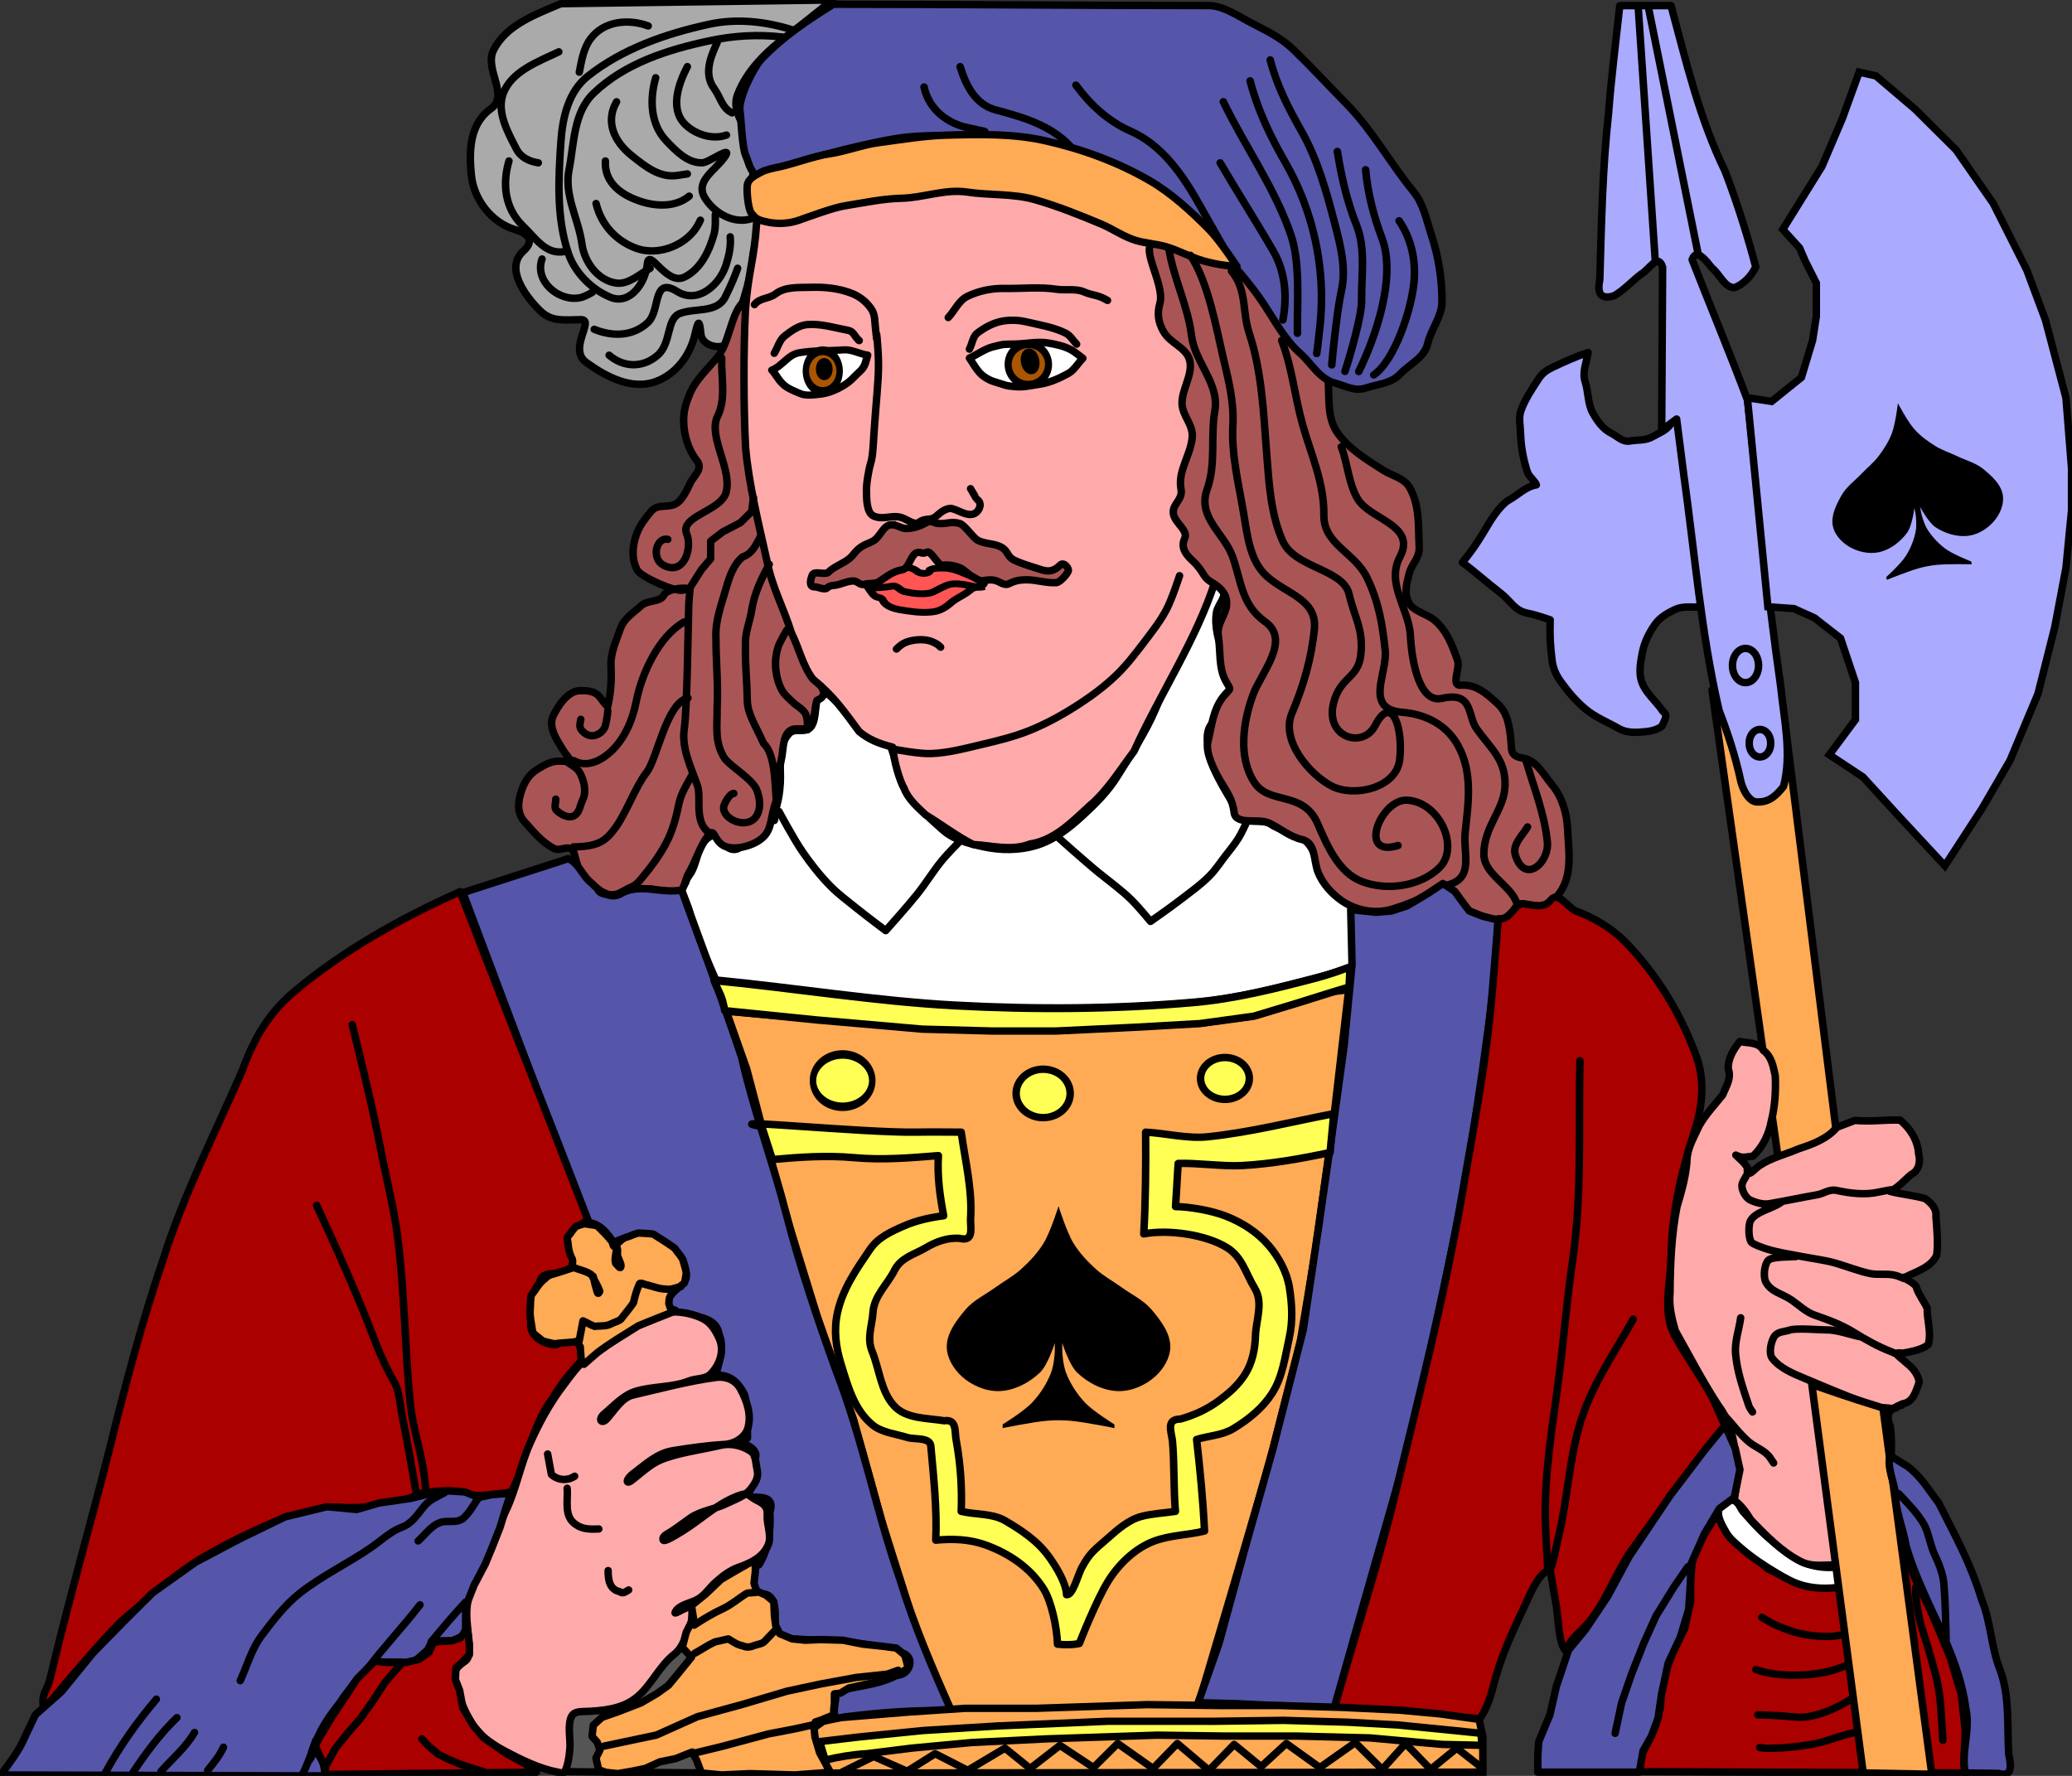 <?xml version="1.0" encoding="utf-8"?>
<svg version="1.1" width="280" height="240" id="svg2" viewBox="0 0 280 240" xmlns="http://www.w3.org/2000/svg">
  <rect x="0" y="0" width="280" height="240" fill="#333333" stroke="none"/>
  <g transform="matrix(1.007, 0, 0, 1.004, -45.324, -545.119)" id="g4">
    <g transform="matrix(1,0,0,0.996,0,3.01)" id="g20">
      <path d="m 139.12,269.35 -1.237,-15.91 -1.237,-1.414 -15.38,8.662 -1.237,8.485 z" transform="translate(0,512.36)" id="0" style="fill:#555555;stroke:#000000"/>
      <path d="m 274.75,123 8.875,63.25 1.625,-0.625 2.75,-1.125 2.375,-1.125 1,-1.125 L 283.75,121 z" transform="translate(0,512.36)" id="1" style="fill:#ffaa55;stroke:#000000;stroke-linecap:round;stroke-linejoin:round"/>
      <g id="g24">
        <path d="m 120.25,542.61 c -3.328,1.442 -7.267,2.824 -9,6.25 -1.315,2.598 2.164,6.116 -0.38,7.951 -2.955,2.131 -2.91,5.941 -2.601,9.01 0.324,3.221 2.676,6.348 5.814,7.301 1.625,0.493 2.858,1.375 1.146,2.928 -2.463,2.233 0.157,5.987 2.271,8.06 1.56,1.528 3.207,1.218 5.471,1.195 1.923,-0.019 -1.787,3.949 0.707,5.777 2.643,1.937 6.087,3.757 9.286,2.607 2.806,-1.01 4.673,-3.646 5.286,-6.33 0.469,-2.054 0.619,-2.112 0.817,-0.093 0.195,1.991 4.148,2.61 4.622,-0.297 0.543,-3.334 2.02,-6.46 2.311,-9.86 0.199,-2.342 1.499,-4.801 0.902,-7 -0.579,-2.135 -1.498,-3.294 -0.47,-5.634 1.413,-3.217 -3.803,-6.03 -2.435,-9.609 1.276,-3.339 3.945,-5.885 6.752,-8.01 2.035,-1.538 3.987,-3.184 6,-4.75 -12.167,0.167 -24.333,0.333 -36.5,0.5 z" id="1J" style="fill:#aaaaaa;stroke:#000000;stroke-linecap:round;stroke-linejoin:round"/>
        <path d="m 151.25,546.11 c -3.579,-1.108 -7.354,-1.541 -11.08,-0.727 -5.83,1.273 -11.663,3.32 -16.302,7.04 -2.541,2.037 -3.362,5.501 -3.581,8.745 -0.345,5.085 -0.628,10.351 0.998,15.195 0.872,2.599 3.091,4.841 5.616,5.91 2.628,1.113 4.726,-1.894 4.983,-4.512 0.225,-2.291 2.534,2.978 4.958,1.803 2.24,-1.086 3.397,-3.657 3.995,-5.861 0.227,-0.837 0.158,-1.727 0.166,-2.593" id="1K" style="fill:none;stroke:#000000;stroke-linecap:round;stroke-linejoin:round"/>
        <path d="m 132,545.61 c -2.662,-0.985 -5.97,-0.685 -7.75,1.75 -0.945,1.293 -1.198,2.957 -1.5,4.5" id="1L" style="fill:none;stroke:#000000;stroke-linecap:round;stroke-linejoin:round"/>
        <path d="m 120,549.11 c -2.811,1.348 -6.446,2.652 -7.5,5.75 -0.83,2.441 0.651,5.123 1.791,7.353 0.59,1.155 1.713,1.707 2.959,1.897" id="1M" style="fill:none;stroke:#000000;stroke-linecap:round;stroke-linejoin:round"/>
        <path d="m 113.31,563.86 c -0.876,3.01 -0.641,6.34 1.898,8.809 1.724,1.676 3.033,3.869 5.541,3.441" id="1N" style="fill:none;stroke:#000000;stroke-linecap:round;stroke-linejoin:round"/>
        <path d="m 124.75,586.61 c 2.348,0.967 5.089,1.035 7.178,-0.893 1.757,-1.62 0.591,-6.33 3.943,-4.222 2.841,1.787 5.743,-0.968 6.558,-3.548 0.389,-1.229 0.694,-2.538 0.571,-3.837" id="1O" style="fill:none;stroke:#000000;stroke-linecap:round;stroke-linejoin:round"/>
        <path d="m 126.75,590.11 c 1.852,1.605 4.421,1.808 6.48,0.035 1.936,-1.667 1.148,-4.983 3.058,-5.689 2.091,-0.772 4.967,0.012 6.071,-2.262 0.608,-1.252 1.186,-2.518 1.64,-3.834" id="1P" style="fill:none;stroke:#000000;stroke-linecap:round;stroke-linejoin:round"/>
        <path d="m 141.25,547.86 c -0.872,1.912 -1.852,4.238 -0.396,6.226 0.804,1.098 1.052,2.651 2.396,3.274" id="1Q" style="fill:none;stroke:#000000;stroke-linecap:round;stroke-linejoin:round"/>
        <path d="m 137.25,551.11 c -1.191,2.313 -2.354,5.67 -0.366,7.737 1.326,1.379 3.698,2.204 5.616,1.513" id="1R" style="fill:none;stroke:#000000;stroke-linecap:round;stroke-linejoin:round"/>
        <path d="m 133,552.61 c -0.808,2.865 -0.748,6.222 1.406,8.513 1.288,1.37 2.862,3.034 4.844,2.987 0.902,-0.021 4.27,-2.577 2.984,-0.752 -1.338,1.898 -4.104,3.276 -2.538,5.646 1.309,1.981 3.886,3.492 6.304,2.606" id="1S" style="fill:none;stroke:#000000;stroke-linecap:round;stroke-linejoin:round"/>
        <path d="m 127.75,555.86 c -1.512,2.636 -0.391,5.319 2,7.25 1.874,1.514 3.836,3.123 6.293,2.685 0.401,-0.071 0.806,-0.112 1.207,-0.185" id="1T" style="fill:none;stroke:#000000;stroke-linecap:round;stroke-linejoin:round"/>
        <path d="m 126.25,563.86 c -0.164,2.96 2.157,4.633 4.797,5.486 2.16,0.698 4.687,0.736 6.453,-0.736" id="1U" style="fill:none;stroke:#000000;stroke-linecap:round;stroke-linejoin:round"/>
        <path d="m 125,569.61 c 0.656,2.738 2.532,4.944 5.25,6 3.216,1.25 7.137,-0.524 8.5,-3.25 l 0.25,-0.5" id="1V" style="fill:none;stroke:#000000;stroke-linecap:round;stroke-linejoin:round"/>
        <path d="m 117.75,577.11 c -1.052,2.959 2.183,5.75 5,5.25 0.631,-0.112 1.195,-0.443 1.75,-0.75" id="1W" style="fill:none;stroke:#000000;stroke-linecap:round;stroke-linejoin:round"/>
        <path d="m 150,547.11 c -3.257,-0.386 -6.513,-0.189 -9.75,0.5 -5.608,1.194 -11.358,3.034 -15.545,7.06 -2.776,2.669 -2.629,6.805 -3.329,10.337 -0.696,3.513 1.267,6.665 1.721,10.05 0.336,2.503 2.174,4.996 4.652,5.309 1.629,0.206 3.089,-1.241 4.5,-2" id="1X" style="fill:none;stroke:#000000;stroke-linecap:round;stroke-linejoin:round"/>
      </g>
      <path d="m 137.62,665.62 c 1.054,3.82 1.915,5.274 3.447,8.927 10.65,1.032 21.578,2.828 32.26,3.403 10.707,0.577 21.49,0.518 32.17,-0.428 5.558,-0.492 10.985,-1.912 16.389,-3.335 1.619,-0.426 3.19,-0.948 4.748,-1.541 0,-2.593 0,-5.185 0,-7.778 -1.718,-1.441 -3.726,-2.728 -4.486,-4.988 -0.534,-1.588 -0.772,-3.239 -2.229,-4.379 -1.29,-1.01 -3.03,-1.075 -4.393,-2.02 -1.142,-0.79 -3.384,0.094 -4.01,-1.01 -1.544,-2.736 -3.43,-5.302 -4.178,-8.326 -0.312,-1.261 -0.588,-2.922 0.127,-4.01 0.88,-1.336 2.782,-2.398 2.872,-3.947 0.222,-3.845 -2.663,-7.414 -2.09,-11.274 0.19,-1.283 1.791,-2.399 0.601,-3.62 -0.548,-0.562 -2.532,-2.49 -2.716,-1.228 -1.438,6.128 -3.616,12.04 -6.04,17.835 -1.349,3.226 -3.318,6.17 -5.147,9.143 -1.253,2.038 -2.896,3.676 -4.641,5.297 -1.849,1.717 -3.893,3.32 -6.275,4.04 -2.225,0.671 -4.736,0.679 -6.995,0.177 -1.985,-0.441 -3.991,-0.903 -5.565,-2.33 -1.799,-1.63 -3.369,-2.907 -4.517,-5.201 -0.745,-1.489 -1.818,-4.176 -2.374,-5.958 -1.965,-1.408 -3.706,-1.656 -5,-3.695 -0.895,-1.411 -3.08,-2.986 -4.187,-4.206 -1.134,0.994 -0.742,3.352 -1.293,4.707 -0.705,1.735 -2.282,0.333 -3.236,1.413 -1.647,1.866 -1.011,4.41 -1.141,6.645 -0.151,2.602 -0.855,5.687 -3.346,7.03 -1.075,0.582 -1.961,2.297 -3.265,1.891 -1.347,-0.419 -1.346,-2.714 -3.03,-1.546 -1.621,1.127 -1.402,3.467 -2.543,5.05 -0.769,1.068 -0.066,0.557 -1.138,1.893 0.185,0.594 0.977,2.304 1.222,3.36 z" id="2" style="fill:#ffffff;stroke:#000000;stroke-linecap:round;stroke-linejoin:round"/>
      <path d="m 142.47,166.41 12.28,1.088 14.25,1.25 9.25,0.25 H 187 l 10.5,-0.5 8.75,-0.5 7.25,-1 5.75,-1.75 4.75,-1.5 2,-0.25 -2.024,17.555 -2.475,17.943 -2.033,12.286 -4.066,15.998 -5.127,17.678 -4.154,14.14 -0.265,1.149 -10.783,0.53 -11.579,0.265 h -11.05 l -4.508,-11.05 -4.596,-14.672 -3.801,-13.789 -4.861,-13.877 -3.889,-12.728 -3.094,-11.225 -2.475,-9.458 z" transform="translate(0,512.36)" id="3" style="fill:#ffaa55;stroke:#000000;stroke-linecap:round;stroke-linejoin:round"/>
      <path d="m 146.25,582.36 c -3.093,0 -2.967,5.484 -4.876,7.905 -1.324,1.679 -2.964,3.055 -3.809,5.099 -0.495,1.198 -0.83,2.285 -0.815,3.589 0.022,1.94 0.61,3.917 1.781,5.407 0.875,1.114 -0.4,2.02 -0.858,2.962 -0.55,1.129 -1.193,2.691 -2.357,3.038 -1.076,0.32 -2.141,-0.122 -2.978,0.912 -0.765,0.946 -1.416,1.75 -1.862,2.911 -0.642,1.669 -0.725,3.45 0.024,4.927 0.493,0.972 5.084,3 6.135,2.759 1.882,-0.432 -1.968,-0.466 -2.526,0.664 -0.489,0.99 -2.18,0.632 -3.041,1.422 -1.059,0.973 -2.313,1.698 -2.81,3.138 -0.544,1.576 -1.322,3.225 -1.258,4.885 0.058,1.526 0.107,3.15 -0.436,5.621 -1.226,-1.103 -0.972,-2.258 -3.79,-2.148 -1.57,0.061 -2.878,2.02 -3.525,3.409 -0.698,1.499 0.462,3.205 1.317,4.598 0.699,1.139 1.657,1.637 -0.287,1.515 -1.194,-0.075 -2.105,0.45 -3.139,1.088 -1.438,0.887 -2.045,2.323 -2.391,3.799 -0.267,1.137 -0.213,2.342 0.7,3.356 1.227,1.363 2.344,2.773 3.965,3.585 0.85,0.426 2.286,-0.837 2.658,0.672 0.358,1.453 0.735,2.856 1.969,3.93 0.886,0.771 1.68,1.293 2.808,1.644 1.648,0.512 3.158,-0.309 4.686,-0.726 1.49,-0.407 2.807,0.87 4.32,0.54 0.983,-0.214 1.057,-1.855 1.556,-2.71 0.922,-1.581 1.441,-3.434 2.48,-4.931 0.981,-1.415 0.787,0.007 1.861,0.924 1.216,1.039 3.593,0.443 4.826,-0.269 2.124,-1.227 1.696,-2.786 2.423,-5.01 0.689,-2.114 0.354,-3.999 0.863,-6.134 0.288,-1.209 0.143,-3.119 1.137,-3.866 0.853,-0.64 2.103,0.306 2.836,-0.938 0.658,-1.117 0.455,-2.198 0.808,-3.178 1.547,-0.6 0.77,-1.618 0.063,-2.623 -1.126,-1.811 -2.151,-3.634 -2.698,-5.733 -1.37,-5.25 -3.758,-10.285 -4.521,-15.647 -0.563,-3.958 -0.271,-7.979 -0.834,-11.949 -0.452,-3.189 -0.098,-6.446 -0.311,-9.667 -0.193,-2.917 -0.075,-5.843 -0.093,-8.765 z" id="4" style="fill:#aa5555;stroke:#000000;stroke-linecap:round;stroke-linejoin:round"/>
      <path d="m 147.01,569.05 c -0.361,1.498 -0.345,1.435 -0.462,3.166 -0.354,5.255 -1.126,6.514 -1.503,11.763 -0.274,5.355 -0.255,13.216 0.017,18.563 0.397,4.87 1.786,10.491 2.848,15.271 0.734,3.764 2.173,6.194 3.314,9.849 1.016,2.033 1.496,4.425 2.869,6.219 2.816,2.329 4.093,4.216 6.223,7.107 1.322,1.074 2.56,1.587 4.481,2.095 0.159,1.864 0.939,4.565 1.55,5.591 0.51,1.399 1.784,2.518 2.849,3.537 2.139,1.31 4.186,2.883 6.388,4.02 2.564,0.148 5.172,0.915 7.658,-0.068 3.27,-0.488 5.658,-3.03 7.993,-5.17 2.416,-2.062 4.07,-4.852 5.959,-7.365 3.364,-7.519 8.427,-15.169 10.895,-23.03 0.63,-1.353 1.031,-2.652 -0.531,-3.487 -0.753,-1.039 -2.537,-1.689 -2.02,-3.209 0.835,-1.793 -1.133,-1.872 -1.348,-3.286 -1.207,-1.701 1.67,-1.799 1.334,-3.384 0.022,-2.662 0.801,-5.249 1.338,-7.813 0.249,-1.497 -0.848,-2.518 -1.394,-3.713 -0.196,-1.886 0.212,-3.679 0.884,-5.432 0.593,-1.83 -0.928,-2.073 -2.092,-2.925 -1.583,-0.65 -0.992,-2.136 -1.601,-3.316 -0.793,-1.35 0.137,-3.048 0.08,-4.55 -0.017,-1.234 -0.543,-2.01 -0.963,-3.328 -0.25,-1.263 -0.364,-1.178 -0.664,-3.176 -2.861,-0.9 -6.665,-1.825 -9.125,-2.852 -3.957,-2.297 -8.122,-3.157 -12.383,-3.484 -4.346,-0.756 -9.13,-0.297 -13.525,-0.282 -4.641,0.546 -8.945,1.329 -13.574,2.507 -1.05,0.267 -1.613,0.105 -2.682,0.313 z" id="5" style="fill:#ffaaaa;stroke:#000000;stroke-linecap:round;stroke-linejoin:round"/>
      <path d="m 146.26,583.27 c 0.678,-0.917 1.952,-0.77 2.806,-1.431 1.339,-1.035 3.135,-0.847 4.732,-0.903 1.878,-0.065 3.803,0.135 5.547,0.83 1.067,0.425 2.041,1.212 2.648,2.189 0.493,0.794 0.396,1.816 0.521,2.729 0.055,0.405 0.079,0.814 0.143,1.219" id="6" style="fill:none;stroke:#000000;stroke-linecap:round;stroke-linejoin:round"/>
      <path d="m 162.66,587.33 c 0.355,3.695 0.275,4.921 0.031,8.104 -0.178,2.317 -0.255,3.039 -0.406,5.338 -0.065,0.989 -0.122,2.948 -0.417,3.879 -0.286,0.903 -0.618,2.916 -0.586,3.858 0.033,0.962 -0.026,2.947 1.021,3.361 1.428,0.564 2.442,-0.3 3.844,0.242 0.646,0.25 1.609,0.995 2.159,0.599 1.042,-0.751 1.531,-0.086 2.462,-0.944 0.528,-0.487 1.367,-1.109 2.058,-0.907 1.01,0.294 2.108,1.124 3.02,0.619 0.602,-0.333 1.052,-1.374 0.258,-1.901 -0.087,-0.057 -0.781,-1.355 -0.85,-1.431" id="7" style="fill:none;stroke:#000000;stroke-linecap:round;stroke-linejoin:round"/>
      <path d="m 172.26,585.02 c 0.871,-0.934 1.416,-2.304 2.569,-2.864 1.511,-0.733 3.212,-1.103 4.959,-1.069 2.343,0.045 4.688,-0.243 7.02,0.112 1.205,0.184 2.564,-0.128 3.653,0.349 1.234,0.54 1.772,0.332 3.173,1.157" id="8" style="fill:none;stroke:#000000;stroke-linecap:round;stroke-linejoin:round"/>
      <g transform="matrix(1.066,0,0,0.896,-10.607,62.55)" id="g48">
        <path d="m 161.28,623.32 c 0.327,-0.822 1.467,-1.054 2.222,-1.539 0.556,-0.345 0.902,-0.978 1.689,-1.01 0.882,-0.092 1.95,0.015 2.475,0.678 0.532,0.402 1.583,0.343 1.591,-0.288 0.446,-0.305 1.586,-0.267 2.095,-0.243 1.415,0.244 2.07,0.757 3.329,1.338 0.521,0.217 1.315,0.387 1.35,0.96 -0.211,0.643 -1.362,0.455 -1.736,1.025 -0.825,0.802 -1.311,0.933 -2.203,1.694 -0.671,0.705 -1.456,1.469 -2.608,1.592 -1.369,0.179 -2.753,-0.084 -4.08,-0.348 -0.869,-0.197 -1.774,-0.602 -2.059,-1.356 -0.233,-0.649 -0.749,-0.305 -1.189,-0.863 -0.338,-0.476 -0.616,-0.981 -0.88,-1.485 l -0.009,-0.078 0.014,-0.078 z" id="1Y" style="fill:#ff5555;stroke:#000000;stroke-width:1.025"/>
        <path d="m 161.59,623.93 c 0.943,-0.071 1.896,-0.076 2.822,-0.287 0.766,-0.213 1.039,0.719 1.714,0.833 0.998,0.26 2.069,0.418 3.089,0.203 0.656,-0.207 1.168,-0.7 1.794,-0.977 0.633,-0.432 1.422,-0.522 2.16,-0.358 0.827,0.054 1.594,0.438 2.422,0.46 0.172,-0.011 0.338,-0.07 0.5,-0.125" id="1Z" style="fill:#ff5555;stroke:#000000;stroke-width:1.025"/>
      </g>
      <path d="m 165.29,131.06 c 0,0 3.055,0.579 4.596,0.53 2.334,-0.073 4.623,-0.698 6.894,-1.237 2.213,-0.526 4.439,-1.075 6.541,-1.945 2.29,-0.947 4.469,-2.176 6.541,-3.536 1.754,-1.151 3.442,-2.43 4.95,-3.889 1.382,-1.338 2.551,-2.885 3.712,-4.419 1.075,-1.42 2.179,-2.841 3.01,-4.419 0.761,-1.454 1.768,-4.596 1.768,-4.596" transform="translate(0,512.36)" id="9" style="fill:none;stroke:#000000;stroke-linecap:round;stroke-linejoin:round"/>
      <path d="m 148.91,589.85 c 0.479,-0.768 0.682,-1.782 1.399,-2.34 0.879,-0.684 1.911,-1.451 3.03,-1.539 1.864,-0.147 3.701,0.441 5.539,0.794 0.66,0.127 0.829,0.807 1.252,1.198 0.425,0.393 0.036,0.047 0.053,0.07 0.013,0.016 0.038,0.05 0.038,0.05" id="A" style="fill:none;stroke:#000000;stroke-linecap:round;stroke-linejoin:round"/>
      <path d="m 175.1,589.29 c 0.367,-0.708 0.47,-1.724 1.062,-2.172 0.995,-0.754 2.14,-1.386 3.319,-1.605 1.078,-0.2 2.216,-0.159 3.282,0.094 1.777,0.42 3.637,0.709 5.282,1.536 0.595,0.299 0.962,0.983 1.442,1.474" id="B" style="fill:none;stroke:#000000;stroke-linecap:round;stroke-linejoin:round"/>
      <g transform="matrix(1.066,0,0,1,-11.807,0)" id="g55">
        <path d="m 150.47,592.12 c 1.368,-0.571 1.979,-2.078 3.474,-2.349 1.847,-0.335 3.716,-0.235 5.581,-0.384 1,-0.08 1.996,0.566 2.987,0.706 -0.199,0.756 -0.281,1.538 -0.893,2.131 -0.814,0.788 -1.098,1.287 -2.023,1.917 -0.913,0.621 -2.01,1.132 -3.11,1.252 -0.804,0.088 -1.73,0.236 -2.447,-0.094 -0.792,-0.364 -1.679,-0.716 -2.243,-1.347 -0.734,-0.822 -0.628,-0.981 -1.326,-1.831 z" id="1a" style="fill:#ffffff;stroke:#000000;stroke-width:0.971;stroke-linecap:round;stroke-linejoin:round"/>
        <path d="m 157.5,80 a 2.125,1.875 0 1 1 -4.25,0 2.125,1.875 0 1 1 4.25,0 z" transform="matrix(1,0,0,1.467,1.5,474.9)" id="1b" style="fill:#aa5500;stroke:#000000;stroke-width:0.801;stroke-linecap:round;stroke-linejoin:round;stroke-dashoffset:1"/>
        <path d="m 156.625,79.625 a 0.562,1 0 1 1 -1.125,0 0.562,1 0 1 1 1.125,0 z" transform="translate(1,512.36)" id="1c" style="stroke:#000000;stroke-width:0.971;stroke-linecap:round;stroke-linejoin:round;stroke-dashoffset:1"/>
      </g>
      <g transform="matrix(0.967,-0.193,0.19,0.981,-107.5,46.549)" id="g60">
        <path d="m 176.48,589.21 c 1.152,-0.272 2.274,-0.822 3.448,-0.884 1.711,-0.09 1.425,-0.044 3.125,0.243 1.449,0.244 2.98,0.196 4.357,0.717 0.985,0.372 2,0.801 2.824,1.464 0.522,0.42 0.929,0.977 1.393,1.465 -0.792,0.522 -1.464,1.352 -2.351,1.63 -1.338,0.419 -2.712,0.739 -4.131,0.668 -1.065,-0.053 -2.121,0.005 -3.165,-0.284 -1.558,-0.431 -1.271,-0.445 -2.708,-1.187 -0.731,-0.377 -1.432,-0.978 -1.855,-1.696 -0.392,-0.667 -0.625,-1.424 -0.938,-2.136 z" id="1d" style="fill:#ffffff;stroke:#000000;stroke-width:1.01;stroke-linecap:round;stroke-linejoin:round"/>
        <path d="m 187.375,79.312 a 3,2.688 0 1 1 -6,0 3,2.688 0 1 1 6,0 z" transform="matrix(0.917,0,0,1.023,15.11,510.46)" id="1e" style="fill:#aa5500;stroke:#000000;stroke-width:1.042;stroke-linecap:round;stroke-linejoin:round;stroke-dashoffset:1"/>
        <path d="m 185.25,78.875 a 0.75,1.25 0 1 1 -1.5,0 0.75,1.25 0 1 1 1.5,0 z" transform="translate(0,512.36)" id="1f" style="stroke:#000000;stroke-width:1.01;stroke-linecap:round;stroke-linejoin:round;stroke-dashoffset:1"/>
      </g>
      <path d="m 164.73,613.02 c -1.261,0 -1.476,1.615 -2.607,2.23 -0.909,0.494 -1.609,0.494 -2.652,1.854 -0.819,1.067 -2.329,1.364 -3.257,2.305 -0.481,0.487 -1.93,-0.245 -2.203,0.417 -0.27,0.655 -0.456,1.621 0.306,1.591 0.445,-0.018 1.28,0.457 1.65,0.177 0.37,-0.28 0.394,-0.326 0.959,-0.376 0.895,-0.079 1.743,-0.613 2.64,-0.597 0.507,0.009 0.884,0.63 1.434,0.456 0.637,-0.202 1.406,0.002 1.971,-0.368 1.074,-0.705 1.859,-1.4 3.089,-1.59 1.054,-0.163 1.183,-2.437 2.257,-2.361 0.458,0.033 0.445,0.245 1.131,-0.045 0.474,-0.201 1.506,1.853 1.998,1.787 0.753,-0.101 1.503,0.013 2.235,0.274 0.701,0.249 1.2,0.945 1.877,1.277 0.463,0.227 0.847,0.627 1.407,0.524 0.66,-0.121 1.324,-0.193 1.984,0.118 0.477,0.225 0.972,0.577 1.516,0.28 0.751,-0.41 1.516,-0.517 2.333,-0.513 1.325,0.006 2.629,0.471 3.956,0.387 0.485,-0.031 1.42,-1.076 1.608,-1.551 0.149,-0.377 -0.597,-1.302 -1.059,-0.84 -1.217,1.216 -2.073,0.803 -3.323,0.398 -0.862,-0.279 -2.17,-0.668 -2.998,-1.121 -0.745,-0.408 -0.735,-1.113 -1.441,-1.579 -1.044,-0.69 -2.229,-0.437 -3.331,-1.045 -0.685,-0.379 -1.718,-2.069 -2.448,-2.269 -1.185,-0.324 -1.732,0.134 -2.928,0.004 -0.486,-0.053 -0.905,-0.445 -1.408,-0.161 -0.892,0.504 -1.897,0.884 -2.886,0.848 -0.621,-0.023 -1.187,-0.511 -1.809,-0.511 z" id="C" style="fill:#aa5555;stroke:#000000"/>
      <path d="m 200.25,574.86 c -2.779,0 1.155,5.581 0.417,8.216 -0.378,1.351 -0.27,2.491 0.458,3.804 0.915,1.649 2.994,2.139 3.5,3.802 0.652,2.144 -1.478,4.554 -0.89,6.687 0.376,1.365 1.395,2.354 1.265,3.863 -0.208,2.414 -1.969,4.505 -1.5,6.99 0.277,1.467 -1.304,2.063 -1.01,3.402 0.277,1.26 2.01,2.159 1.496,3.261 -0.701,1.505 0.593,2.558 1.504,3.439 1.222,1.413 0.969,1.755 2.01,2.409 1.454,0.827 2.445,1.945 2.031,3.616 -0.311,1.257 -1.257,2.248 -1.031,3.683 0.319,2.026 0.018,4.344 1,6.121 0.769,1.385 0.719,0.798 -0.322,2.096 -1.383,1.725 -1.595,4.086 -2.088,6.206 -0.322,1.384 0.901,3.838 1.633,5.101 0.812,1.402 1.679,2.474 1.897,4.331 0.214,1.827 3.256,0.734 4.75,1.472 1.553,0.767 2.688,1.818 4.375,2.208 1.876,0.434 1.525,2.875 2.142,4.419 0.611,1.529 1.775,2.85 3.108,3.798 1.907,1.357 4.494,1.918 6.92,1.16 2.122,-0.663 4.103,-1.45 5.939,-2.785 0.86,-0.625 2.583,0.441 3.01,1.659 0.491,1.405 2.299,1.787 3.632,2.297 1.34,0.512 3.203,0.236 3.745,-1.101 0.634,-1.562 2.01,-0.226 3.03,-0.234 1.129,-0.009 2.413,-1.107 3.037,-1.999 1.782,-2.548 1.198,-5.752 1.065,-8.66 -0.094,-2.049 -0.727,-4.31 -2.06,-5.907 -1.115,-1.336 -2.156,-3.393 -3.872,-3.639 -1.906,-0.274 -1.522,-1.178 -1.694,-2.624 -0.202,-1.702 -0.382,-3.48 -1.8,-4.775 -1.409,-1.286 -2.862,-2.647 -4.919,-2.462 -1.35,0.121 -0.061,-2.331 -0.405,-3.312 -0.699,-1.993 -1.41,-4.01 -3.086,-5.458 -1.038,-0.894 -2.838,-1.192 -3.459,-2.357 -0.665,-1.247 -0.318,-2.6 0.043,-3.991 0.345,-1.329 1.421,-2.084 1.34,-3.585 -0.147,-2.737 0.117,-5.565 -1.307,-8.05 -0.719,-1.254 -2.344,-1.554 -3.523,-2.305 -2.261,-1.441 -4.603,-2.89 -6.132,-5.04 -1.413,-1.987 -1.085,-4.699 -1.258,-7.105 -0.109,-1.516 -1.791,-2.359 -2.801,-3.426 -2.499,-2.639 -4.199,-5.84 -6.451,-8.658 -1.134,-1.419 -2.342,-3.03 -3.834,-4 -1.796,0.041 -3.475,-0.252 -5.126,-1.031 -1.512,-0.713 -3.163,-1.098 -4.78,-1.536 z" id="D" style="fill:#aa5555;stroke:#000000"/>
      <path d="m 187.06,705.11 c 0,0 -1.07,3.465 -2,5 -0.796,1.314 -1.867,2.463 -3,3.5 -1.058,0.968 -2.343,1.653 -3.5,2.5 -1.345,0.984 -2.932,1.72 -4,3 -1.194,1.431 -2.5,3.137 -2.5,5 0,1.491 0.903,2.991 2,4 1.321,1.215 3.205,2.041 5,2 2.01,-0.046 4.05,-1.103 5.5,-2.5 1.073,-1.034 2,-4 2,-4 v 1 c 0,0.5 -0.141,2.052 -0.5,3 -0.557,1.471 -1.436,2.842 -2.5,4 -1.127,1.227 -4,3 -4,3 v 0.5 c 0,0 3.979,-0.833 6,-1 0.997,-0.082 2,-0.082 3,0 2.02,0.167 6,1 6,1 v -0.5 c 0,0 -2.873,-1.773 -4,-3 -1.064,-1.158 -1.943,-2.529 -2.5,-4 -0.359,-0.948 -0.5,-2.5 -0.5,-3 v -1 c 0,0 0.927,2.966 2,4 1.45,1.397 3.487,2.454 5.5,2.5 1.795,0.041 3.679,-0.785 5,-2 1.097,-1.01 2,-2.509 2,-4 0,-1.863 -1.306,-3.569 -2.5,-5 -1.068,-1.28 -2.655,-2.02 -4,-3 -1.157,-0.847 -2.442,-1.532 -3.5,-2.5 -1.133,-1.037 -2.204,-2.186 -3,-3.5 -0.93,-1.535 -2,-5 -2,-5" id="E"/>
      <path d="m 149.55,139.42 c 0,0 1.985,3.74 3.182,5.48 1.116,1.622 2.337,3.186 3.712,4.596 1.08,1.107 2.334,2.031 3.536,3.01 1.273,1.032 3.889,3.01 3.889,3.01 0,0 2.893,-3.246 4.243,-4.95 1.178,-1.488 2.153,-3.131 3.359,-4.596 0.662,-0.805 2.121,-2.298 2.121,-2.298" transform="translate(0,512.36)" id="F" style="fill:none;stroke:#000000;stroke-linecap:round;stroke-linejoin:round"/>
      <path d="m 186.85,142.78 c 0,0 3.715,3.366 5.657,4.95 1.434,1.17 3.02,2.323 4.331,3.624 0.955,0.945 2.563,2.917 2.563,2.917 0,0 2.622,-1.846 3.889,-2.828 1.389,-1.077 2.838,-2.101 4.066,-3.359 0.733,-0.751 1.31,-1.639 1.945,-2.475 0.663,-0.873 1.373,-1.716 1.945,-2.652 0.412,-0.675 1.061,-2.121 1.061,-2.121" transform="translate(0,512.36)" id="G" style="fill:none;stroke:#000000;stroke-linecap:round;stroke-linejoin:round"/>
      <path d="m 121.27,658.15 c -4.714,1.532 -9.428,3.064 -14.14,4.596 5.539,14.849 11.08,29.698 16.617,44.548 1.887,0.11 2.881,1.672 3.613,2.738 2.165,-1.161 4.73,-1.043 6.749,0.368 1.557,0.67 2.703,1.671 2.897,3.435 0.69,2.427 -2.243,1.911 -2.248,3.458 -0.587,2.284 1.311,2.325 3.05,2.509 1.593,0.421 3.416,0.709 3.7,2.64 0.747,1.777 -0.021,3.749 -0.437,5.535 1.91,-0.155 3.02,0.965 3.832,2.569 0.57,1.91 0.383,3.939 0.411,5.916 -2.838,0.488 1.884,0.801 1.024,2.823 0.292,1.86 -0.083,3.607 -1.201,5.132 1.671,0.11 3.957,-0.361 3.182,2.063 0.152,2.425 -0.186,5.057 -1.462,7.102 -1.34,0.509 -0.945,3.71 0.301,3.936 1.999,-0.103 1.915,2.263 1.867,3.693 -0.561,1.855 1.415,2.656 2.944,2.409 4.631,0.34 9.451,0.238 13.851,1.834 2.098,0.282 1.449,3.041 -0.484,3.072 -2.528,1.352 -5.471,1.41 -8.179,2.231 0.257,1.269 -1.165,4.314 1.163,3.393 4.767,-0.603 9.555,-0.988 14.363,-0.82 -2.57,-5.807 -5.04,-11.652 -6.889,-17.734 -3.217,-9.256 -5.01,-18.953 -8.539,-28.11 -2.523,-7.04 -4.889,-14.14 -6.759,-21.387 -1.82,-7.101 -4.38,-13.982 -5.974,-21.14 -2.513,-7.583 -5.359,-15.05 -8.05,-22.569 -2.664,0.525 -5.425,-0.934 -7.986,0.391 -1.537,1.048 -3.02,-0.235 -4.09,-1.33 -1.247,-0.931 -1.668,-2.664 -3.127,-3.304 z" id="H" style="fill:#5555aa;stroke:#000000;stroke-linecap:round;stroke-linejoin:round"/>
      <path d="m 226.27,152.68 0.177,7.425 -1.061,10.96 -1.591,11.667 -1.768,12.374 -2.121,14.319 -4.066,16.09 -3.889,13.965 -3.359,12.374 -2.798,7.998 5.096,0.134 7.248,0.354 5.834,0.53 3.712,-13.258 4.95,-17.501 3.536,-13.965 3.182,-15.203 2.475,-12.02 2.121,-14.496 1.414,-10.43 0.707,-9.899 -2.121,-0.53 -1.768,-0.707 -1.061,-1.414 -0.884,-1.237 -1.591,-1.061 -2.121,1.414 -2.652,1.591 -2.121,0.707 -2.121,0.177 z" transform="translate(0,512.36)" id="I" style="fill:#5555aa;stroke:#000000;stroke-linecap:round;stroke-linejoin:round"/>
      <path d="m 270.25,598.24 c 0.654,3.26 1.344,9.217 2.02,14.996 0.335,2.861 1.07,8 1.229,10.879 -1.193,0.129 -2.526,-0.165 -3.602,0.32 -1.036,0.467 -2.127,1.102 -2.771,2.02 -0.813,1.161 -1.445,2.423 -1.721,3.856 -0.225,1.167 -0.45,2.394 -0.196,3.537 0.394,1.778 2,2.917 2.959,4.409 0.808,0.554 0.104,1.298 -0.116,1.98 -0.561,0.435 -1.43,0.685 -2.178,0.753 -1.222,0.112 -2.507,0.223 -3.642,-0.432 -1.492,-0.86 -3.087,-1.483 -4.434,-2.604 -1.281,-1.067 -2.341,-2.343 -3.302,-3.677 -0.62,-0.861 -1.07,-1.786 -1.201,-2.884 -0.263,-2.206 -0.322,-3.317 -0.257,-5.521 -1.578,-0.555 -2.439,-0.772 -3.02,-0.893 -1.849,-0.384 -2.197,-1.618 -3.705,-2.778 -1.721,-1.324 -3.317,-2.799 -5.064,-4.087 1.522,-1.846 2.323,-3.16 3.542,-5.239 0.556,-0.948 1.753,-2.662 2.696,-3.186 1.276,-0.71 2.23,-1.808 3.694,-2.052 -0.166,-0.53 -1,-1.119 -1.213,-1.768 -0.543,-1.693 -0.861,-3.44 -0.908,-5.226 -0.026,-0.991 -0.284,-2.077 0.04,-3 0.552,-1.579 1.491,-2.955 2.403,-4.367 0.501,-0.775 1.158,-1.198 1.948,-1.573 1.527,-0.724 3.065,-1.429 4.671,-1.96 -0.182,1.321 -0.821,2.617 -0.388,3.964 0.443,1.378 0.334,2.988 1.033,4.236 0.61,1.089 1.341,2.152 2.511,2.736 0.811,0.405 1.439,1.203 2.461,1.025 1.023,-0.178 2.063,-0.018 3.02,-0.567 0.881,-0.508 1.828,-0.831 2.438,-1.7 0.352,-0.399 0.704,-0.797 1.055,-1.196 z" id="J" style="fill:#aaaaff;stroke:#000000;stroke-linecap:round;stroke-linejoin:round"/>
      <path d="m 268,600.24 c 0.042,-7.333 0.083,-14.667 0.125,-22 -0.585,-2.034 -1.861,0.363 -2.844,0.881 -1.27,0.947 -2.396,2.289 -3.755,2.994 -1.915,0.519 -2.152,-0.588 -1.831,-2.236 0.223,-7.496 0.354,-14.997 1.175,-22.458 0.365,-4.865 0.983,-9.706 1.505,-14.556 2.292,0 4.583,0 6.875,0 2.027,7.573 3.82,15.28 7.253,22.37 1.642,4.263 3.171,9.264 4.117,12.942 -0.55,1.18 -1.553,2.306 -2.864,2.813 -1.381,-0.05 -1.972,-1.865 -3.01,-2.672 -0.709,-0.845 -2.064,-2.824 -2.66,-1.12 2.461,6.343 5.078,12.647 7.442,19.01 1.409,12.902 2.621,25.827 4.442,38.679 0.452,4.459 1.523,9.133 0.382,13.512 -0.885,1.104 -1.832,2.098 -3.349,2.08 -1.238,0.19 -2.146,-1.699 -2.395,-2.829 -0.69,-3.255 -1.712,-6.409 -2.9,-9.509 -2.431,-10.487 -3.261,-21.242 -4.745,-31.884 -0.32,-2.507 -0.639,-5.01 -0.959,-7.522 -0.667,0.5 -1.333,1 -2,1.5 z" id="K" style="fill:#aaaaff;stroke:#000000;stroke-linecap:round;stroke-linejoin:round"/>
      <path d="m 264.87,543.36 c 0.75,11.25 1.5,22.5 2.25,33.75" id="L" style="fill:#aaaaff;stroke:#000000;stroke-linecap:round;stroke-linejoin:round"/>
      <path d="m 266.25,543.24 c 2.208,11.04 4.417,22.08 6.625,33.12" id="M" style="fill:#aaaaff;stroke:#000000;stroke-linecap:round;stroke-linejoin:round"/>
      <path d="m 281,119.688 a 1.75,2.312 0 1 1 -3.5,0 1.75,2.312 0 1 1 3.5,0 z" transform="translate(0,512.36)" id="N" style="fill:#aaaaff;stroke:#000000;stroke-linecap:round;stroke-linejoin:round;stroke-dashoffset:1"/>
      <path d="m 282.625,130.188 a 1.438,1.812 0 1 1 -2.875,0 1.438,1.812 0 1 1 2.875,0 z" transform="translate(0,512.36)" id="O" style="fill:#aaaaff;stroke:#000000;stroke-linecap:round;stroke-linejoin:round;stroke-dashoffset:1"/>
      <path d="m 279.5,83.5 3.25,0.5 4,-3.25 1.5,-5 0.5,-3.25 V 68 l -1.5,-3 -0.75,-1.75 -2.25,-2.5 5.25,-8.5 2.75,-6.5 2.25,-6.25 2.25,0.5 5.25,4.5 5.5,5.5 5,7.25 4.5,9 2.5,6.75 2.75,10.5 0.75,9.5 v 5.75 l -0.75,7.75 -1.5,8 -2.25,9 -3.75,9 -3.75,6.5 -5,7.75 -6,-6.5 -5,-5.5 -4.5,-3 3.5,-4.75 v -5 l -2,-6 -3.5,-2.75 -2.75,-1.25 -3.5,-0.25 z" transform="translate(0,512.36)" id="P" style="fill:#aaaaff;stroke:#000000"/>
      <path d="m 299.7,596.61 c 0,0 -0.328,2.784 -0.819,4.082 -0.421,1.111 -1.074,2.134 -1.79,3.082 -0.668,0.884 -1.55,1.586 -2.311,2.392 -0.885,0.937 -1.988,1.719 -2.621,2.842 -0.707,1.255 -1.461,2.736 -1.2,4.152 0.209,1.133 1.106,2.147 2.082,2.761 1.175,0.739 2.724,1.103 4.082,0.819 1.524,-0.318 2.925,-1.406 3.831,-2.672 0.671,-0.937 0.96,-3.322 0.96,-3.322 l 0.14,0.76 c 0.07,0.38 0.181,1.58 0.041,2.351 -0.217,1.196 -0.694,2.362 -1.34,3.392 -0.685,1.091 -2.621,2.842 -2.621,2.842 l 0.07,0.38 c 0,0 2.909,-1.191 4.422,-1.602 0.746,-0.203 1.512,-0.344 2.281,-0.421 1.56,-0.156 4.702,-0.081 4.702,-0.081 l -0.07,-0.38 c 0,0 -2.433,-0.945 -3.462,-1.72 -0.971,-0.731 -1.832,-1.651 -2.462,-2.691 -0.406,-0.671 -0.731,-1.831 -0.801,-2.211 l -0.14,-0.76 c 0,0 1.12,2.125 2.082,2.761 1.299,0.859 2.995,1.377 4.533,1.129 1.37,-0.22 2.687,-1.113 3.521,-2.222 0.693,-0.921 1.169,-2.188 0.96,-3.322 -0.261,-1.417 -1.494,-2.531 -2.602,-3.451 -0.991,-0.823 -2.302,-1.16 -3.462,-1.72 -0.998,-0.482 -2.072,-0.822 -3.01,-1.41 -1.01,-0.63 -1.982,-1.353 -2.772,-2.24 -0.922,-1.037 -2.222,-3.521 -2.222,-3.521" id="Q"/>
      <path d="m 246.07,666.28 c 1.686,0.244 2.171,-2.19 3.414,-2.033 1.363,0.172 2.707,0.682 3.657,-0.53 0.985,-1.255 2.281,1.104 3.404,1.525 2.471,0.928 4.837,2.368 6.645,4.241 4.218,4.371 7.443,9.76 9.484,15.447 1.123,3.129 0.835,6.621 -0.235,9.935 -1.758,5.446 -3.102,11.08 -3.151,16.857 -0.031,3.634 -1.307,7.663 0.503,10.967 1.748,3.191 2.985,4.659 4.751,7.842 0.759,1.368 1.323,2.958 1.973,4.283 -4.127,4.858 -8.679,11.415 -12.415,16.584 -2.434,3.367 -3.584,7.546 -6.47,10.609 -0.908,0.964 -1.937,1.687 -2.497,3.238 -0.973,-1.045 -0.933,-3.923 -1.254,-5.971 -0.246,-1.569 -0.647,-3.816 -0.849,-5.02 -1.4,0.235 -2.587,3.063 -3.167,4.326 -1.986,4.326 -3.407,7.23 -4.484,11.486 -0.397,1.569 -0.888,2.993 -1.785,4.31 -6.528,-0.555 -13.06,-1.103 -19.622,-1.061 2.724,-9.786 5.899,-19.457 8.282,-29.331 3.275,-13.57 6.688,-27.13 9.04,-40.896 1.323,-7.755 2.793,-15.504 3.622,-23.324 0.476,-4.487 0.771,-8.992 1.156,-13.488 z" id="R" style="fill:#aa0000;stroke:#000000;stroke-linecap:round;stroke-linejoin:round"/>
      <path d="m 264.19,720.38 c -2.466,4.418 -5.411,8.693 -6.963,13.514 -1.643,5.103 -1.794,10.532 -3.038,15.746 -0.375,1.569 -0.603,3.155 -1.136,4.681" id="S" style="fill:none;stroke:#000000;stroke-linecap:round;stroke-linejoin:round"/>
      <path d="m 257.03,685.46 c -0.2,8.959 0.303,18.01 -0.971,26.876 -0.745,5.184 -1.161,10.354 -1.806,15.531 -0.818,6.564 -2.02,13.1 -1.858,19.739 0.051,2.151 0.19,4.296 0.304,6.443" id="T" style="fill:none;stroke:#000000;stroke-linecap:round;stroke-linejoin:round"/>
      <path d="m 106.75,662.61 c -7.842,3.52 -15.796,7.99 -22.323,13.561 -3.427,2.925 -5.362,6.346 -6.907,10.622 -3.649,8.436 -7.832,16.665 -10.596,25.453 -2.372,6.994 -4.308,14.14 -6.136,21.294 -2.809,11.723 -6.198,23.296 -8.965,35.03 -0.559,2.563 -1.304,1.954 -0.959,4.594 2.928,-3.549 7.228,-8.733 10.459,-12 3.865,-3.239 7.532,-6.747 11.979,-9.198 3.051,-1.707 6.238,-3.275 9.478,-4.572 2.866,-0.774 5.683,-1.912 8.708,-1.532 3.535,0.023 6.692,-0.348 9.956,-1.92 1.58,-0.273 3.405,-0.489 5.065,-0.252 2.696,0.967 3.685,0.378 7.097,0.107 1.84,-3.463 3.01,-9.539 5.517,-12.649 1.114,-1.938 2.635,-3.871 4.087,-5.302 0.047,-1.592 -0.194,-2.344 -0.791,-2.57 -0.596,-0.226 -1.547,0.074 -2.918,0.587 -1.624,-0.108 -3.541,-1.241 -3.25,-3.079 -0.119,-1.896 -0.093,-3.756 1.151,-5.308 0.409,-2.044 2.874,-0.637 4.01,-1.934 2.162,-0.628 -0.375,-2.508 0.335,-4.047 0.598,-1.84 0.008,-1.043 2.162,-2.526 -5.346,-13.993 -11.817,-30.362 -17.16,-44.36 z" id="U" style="fill:#aa0000;stroke:#000000;stroke-linecap:round;stroke-linejoin:round"/>
      <path d="m 92.28,680.6 c 1.363,5.614 2.746,11.224 3.829,16.901 0.744,3.897 1.747,7.758 2.249,11.692 0.953,7.461 0.963,15.01 1.7,22.496 0.361,3.664 1.704,7.177 1.987,10.86 0.03,0.388 0.089,0.774 0.134,1.16" id="V" style="fill:none;stroke:#000000;stroke-linecap:round;stroke-linejoin:round"/>
      <path d="m 87.5,705 c 2.134,4.64 4.219,9.297 6.151,14.03 1.326,3.248 2.387,6.619 4.165,9.658 0.849,1.45 0.844,3.198 1.172,4.815 0.723,3.567 1.297,7.163 1.947,10.744" id="W" style="fill:none;stroke:#000000;stroke-linecap:round;stroke-linejoin:round"/>
      <path d="m 142.27,678.69 12.25,1.25 14.25,1.25 9.25,0.25 h 8.75 l 10.5,-0.5 8.75,-0.5 7.25,-1 5.75,-1.75 4.75,-1.5 2.281,-0.688 0.125,-2.719 c -1.489,0.559 -2.985,1.093 -4.531,1.5 -5.404,1.423 -10.848,2.82 -16.406,3.313 -10.677,0.946 -21.449,1.014 -32.16,0.438 -10.679,-0.575 -21.6,-2.374 -32.25,-3.406 0.791,1.906 1.05,1.903 1.438,4.063 z" id="X" style="fill:#ffff55;stroke:#000000;stroke-linecap:round;stroke-linejoin:round;stroke-dashoffset:1"/>
      <path d="m 147.25,694.36 c -6.859,-1.21 13.901,0.892 20.872,0.75 1.959,-0.04 3.919,0 5.878,0 0.543,3.933 1.527,7.833 1.25,11.83 0.008,1.311 0.429,3.01 -1.486,2.519 -1.662,-0.106 -3.134,0.459 -4.548,1.293 -1.501,0.885 -3.316,1.313 -4.161,3.02 -0.951,1.928 -2.754,3.445 -2.898,5.718 -0.112,1.764 -0.847,3.439 -0.119,5.231 1,2.469 1.167,5.419 2.962,7.385 1.614,1.769 4.388,1.629 6.721,2.01 1.792,-0.263 1.35,1.597 1.628,2.773 0.557,3.134 0.776,6.29 0.651,9.471 1.927,0.47 4.158,0.251 5.851,1.24 2.259,1.319 4.452,2.784 6,4.998 0.89,1.272 2.221,3.397 2.285,5.03 0.831,0.126 1.508,-2.63 2.02,-3.609 1.094,-2.087 1.781,-2.478 3.515,-4.03 1.327,-1.186 2.8,-2.488 4.497,-2.94 1.491,-0.398 3.053,-0.458 4.579,-0.687 -0.268,-3.179 -0.12,-6.386 -0.4,-9.553 -0.183,-1.305 -0.858,-2.914 1.063,-2.918 1.874,-0.537 3.584,-1.317 5.173,-2.501 1.357,-1.012 2.532,-2.033 3.462,-3.475 1.017,-1.577 1.386,-3.464 1.441,-5.265 0.065,-2.125 1.086,-4.452 -0.079,-6.404 -1.263,-2.115 -1.679,-4.228 -3.745,-5.53 -2.778,-1.75 -7.846,-2.494 -11.164,-1.854 0.251,-4.58 0.284,-9.164 0.25,-13.75 2.779,0.151 5.579,0.911 8.342,0.625 5.71,-0.591 11.279,-2.04 16.908,-3.125 -0.167,1.75 -0.333,3.5 -0.5,5.25 -3.929,0.841 -7.873,1.549 -11.893,1.768 -2.474,0.134 -6.01,-0.383 -8.49,-0.291 -0.118,1.945 -0.236,3.889 -0.354,5.834 1.943,0.02 4.872,0.54 6.761,1.288 2.261,0.895 4.273,2.217 5.79,4.02 1.329,1.576 2.394,3.558 2.72,5.584 0.364,2.267 0.498,4.516 -0.008,6.824 -0.568,2.591 -0.901,5.342 -2.323,7.549 -1.276,1.98 -3.116,3.479 -5.165,4.734 -1.504,0.922 -3.306,0.961 -4.947,1.471 0.466,4.115 0.866,8.236 1.061,12.374 -2.279,0.572 -4.7,0.546 -6.894,1.414 -2.484,0.983 -4.616,3.072 -6.02,5.334 -1.633,2.639 -3.884,8.454 -3.884,8.454 0,0 -1.111,0.29 -2.931,0.089 -0.073,-2.246 -0.803,-5.773 -1.877,-7.489 -1.778,-2.841 -4.63,-4.775 -7.781,-5.922 -2.143,-0.78 -4.448,-0.855 -6.679,-0.643 0.18,-4.226 -0.277,-8.418 -0.654,-12.62 -0.019,-1.351 -2.149,-0.941 -3.183,-1.264 -1.553,-0.486 -3.372,-0.659 -4.608,-1.659 -2.497,-2.02 -3.37,-5.336 -4.283,-8.322 -0.674,-2.206 -0.977,-4.487 -0.467,-6.859 0.698,-3.241 2.579,-5.933 4.384,-8.601 1.095,-1.618 2.901,-2.421 4.595,-3.163 1.665,-0.729 3.465,-1.121 5.276,-1.353 -0.51,-2.689 -0.873,-5.389 -0.707,-8.132 -3.783,0.31 -7.555,0.627 -11.355,0.275 -3.633,-0.336 -7.289,-0.072 -10.919,0.255 -0.473,-1.482 -0.946,-2.964 -1.419,-4.447 z" id="Y" style="fill:#ffff55;stroke:#000000;stroke-linecap:round;stroke-linejoin:round"/>
      <path d="m 162.281,175.045 a 4.066,2.74 0 1 1 -8.132,0 4.066,2.74 0 1 1 8.132,0 z" transform="matrix(0.978,0,0,1.29,3.351,462.34)" id="Z" style="fill:#ffff55;stroke:#000000;stroke-width:0.892;stroke-linecap:round;stroke-linejoin:round;stroke-dashoffset:1"/>
      <path d="m 188.621,177.519 a 3.624,3.27 0 1 1 -7.248,0 3.624,3.27 0 1 1 7.248,0 z" transform="translate(0,512.36)" id="a" style="fill:#ffff55;stroke:#000000;stroke-linecap:round;stroke-linejoin:round;stroke-dashoffset:1"/>
      <path d="m 212.662,176.194 a 3.27,2.828 0 1 1 -6.541,0 3.27,2.828 0 1 1 6.541,0 z" transform="translate(0,511.66)" id="b" style="fill:#ffff55;stroke:#000000;stroke-linecap:round;stroke-linejoin:round;stroke-dashoffset:1"/>
      <path d="m 165.31,629.82 c 0,0 0.576,-0.561 0.933,-0.75 0.428,-0.227 0.914,-0.364 1.399,-0.438 0.592,-0.09 1.211,-0.111 1.799,0 0.449,0.085 0.878,0.272 1.266,0.5 0.2,0.117 0.533,0.438 0.533,0.438" id="c" style="fill:none;stroke:#000000;stroke-linecap:round;stroke-linejoin:round"/>
      <g transform="matrix(1.019,0,0,1,-4.472,2)" id="g92">
        <path d="m 158.3,540.69 c -3.423,2.164 -6.652,4.417 -9.415,7.348 -1.053,1.117 -3.126,5.367 -2.888,7.03 0.183,1.279 0.29,4.913 0.763,6.05 0.528,1.271 0.297,1.253 1.198,2.643 5.335,-1.736 13.01,-3.992 18.551,-4.927 3.516,-0.593 7.145,-0.404 10.699,-0.194 4.241,0.251 8.409,1.077 12.536,2.161 3.397,0.892 6.764,2.01 9.752,3.813 3.281,1.979 5.975,4.794 8.454,7.755 2.434,2.908 5.05,5.717 7.093,8.907 1.47,2.299 2.708,4.748 4.753,6.597 1.509,1.365 2.502,3.455 4.594,4.01 1.361,0.363 2.564,1.173 4.059,0.654 1.587,-0.551 3.303,-0.575 4.517,-1.903 1.248,-1.365 3.17,-2.14 3.62,-4.12 0.433,-1.903 1.862,-3.651 1.873,-5.578 0.018,-3.073 -0.444,-6.119 -1.397,-9.07 -0.663,-2.053 -1,-4.168 -2.405,-5.926 -3.045,-3.823 -5.347,-8.203 -8.741,-11.759 -2.334,-2.446 -4.6,-4.966 -6.998,-7.344 -1.461,-1.449 -3.196,-2.392 -5.086,-3.375 -2.109,-1.098 -3.855,-2.415 -5.823,-2.6 -17.05,0 -32.665,-0.177 -49.713,-0.177 z" id="1g" style="fill:#5555aa;stroke:#000000;stroke-width:0.993;stroke-linecap:round;stroke-linejoin:round"/>
        <path d="m 170.25,551.86 c 0.611,2.933 2.972,4.95 5.874,5.524 0.713,0.141 1.412,0.339 2.126,0.476" id="1h" style="fill:none;stroke:#000000;stroke-width:0.993;stroke-linecap:round;stroke-linejoin:round"/>
        <path d="m 175,549.11 c 0.738,2.448 1.958,5.113 4.704,5.858 3.54,0.961 7.239,2.065 9.796,4.892" id="1i" style="fill:none;stroke:#000000;stroke-width:0.993;stroke-linecap:round;stroke-linejoin:round"/>
        <path d="m 190.25,551.61 c 1.87,2.608 4.199,4.867 7.185,6.212 4.233,1.906 6.949,6.05 9.114,10.01 1.47,2.685 2.959,5.359 4.451,8.03" id="1j" style="fill:none;stroke:#000000;stroke-width:0.993;stroke-linecap:round;stroke-linejoin:round"/>
        <path d="m 209.25,562.11 c 2.283,4.01 4.734,7.922 6.995,11.94 1.583,2.813 1.85,6.146 1.255,9.31" id="1k" style="fill:none;stroke:#000000;stroke-width:0.993;stroke-linecap:round;stroke-linejoin:round"/>
        <path d="m 209.66,553.85 c 2.849,6.05 6.769,11.622 8.895,17.982 1.288,3.853 0.808,9.279 0.868,13.32" id="1l" style="fill:none;stroke:#000000;stroke-width:0.993;stroke-linecap:round;stroke-linejoin:round"/>
        <path d="m 213.19,551.02 c 0.97,3.898 2.66,7.522 4.633,11.03 3.673,6.531 5.329,14.268 4.604,21.761 -0.043,0.446 -0.386,3.635 -0.467,4.076" id="1m" style="fill:none;stroke:#000000;stroke-width:0.993;stroke-linecap:round;stroke-linejoin:round"/>
        <path d="m 215.84,548.2 c 0.839,3.4 2.398,6.524 4.085,9.575 2.17,3.925 3.332,8.268 4.43,12.605 0.759,2.996 1.534,6.04 0.834,9.153 -0.451,2.01 -1.094,7.845 -1.246,9.893" id="1n" style="fill:none;stroke:#000000;stroke-width:0.993;stroke-linecap:round;stroke-linejoin:round"/>
        <path d="m 224.68,560.57 c 0.522,3.377 1.257,6.711 2.504,9.913 1.279,3.283 0.637,6.843 0.688,10.285 0.029,1.981 -1.575,7.664 -2.19,9.538" id="1o" style="fill:none;stroke:#000000;stroke-width:0.993;stroke-linecap:round;stroke-linejoin:round"/>
        <path d="m 228.4,563.04 c 0.286,3.169 1.04,6.221 2.152,9.249 1.881,5.124 -0.685,13.07 -3.054,18.03" id="1p" style="fill:none;stroke:#000000;stroke-width:0.993;stroke-linecap:round;stroke-linejoin:round"/>
        <path d="m 232.81,569.94 c 1.636,2.47 2.243,5.422 1.956,8.381 -0.361,3.712 -2.535,10.489 -5.294,12.461" id="1q" style="fill:none;stroke:#000000;stroke-width:0.993;stroke-linecap:round;stroke-linejoin:round"/>
      </g>
      <path d="m 149.59,564.66 c -0.85,0.184 -1.737,0.333 -2.5,0.75 -0.674,0.368 -1.517,0.768 -1.75,1.5 -0.209,0.655 0.048,3.482 0.5,4 0.59,0.676 0.588,0.899 2.375,1.25 1.227,0.241 2.693,0.156 3.875,-0.25 1.774,-0.609 4.653,-1.728 6.412,-2.01 2.49,-0.403 4.979,-0.941 7.5,-1 2.927,-0.069 5.855,-1.276 8.75,-0.841 3.12,0.469 6.222,0.176 9.25,1.061 2.986,0.873 5.883,2.041 8.75,3.25 1.614,0.681 3.068,1.76 4.75,2.25 1.29,0.376 2.647,0.438 3.938,0.813 1.504,0.436 2.838,1.162 4.313,1.688 0.971,0.346 1.985,0.568 3,0.75 0.743,0.133 2.25,0.25 2.25,0.25 0,0 -2.291,-3.512 -3.75,-5 -2.369,-2.416 -5.074,-4.925 -8,-6.625 -4.362,-2.535 -9.08,-4.259 -14,-5.375 -4.314,-0.979 -8.828,-0.87 -13.25,-0.75 -3.02,0.082 -6.01,0.612 -9,1 -2.256,0.292 -4.498,1.21 -6.75,1.53 -1.832,0.261 -4.853,1.371 -6.662,1.763 z" id="d" style="fill:#ffaa55;stroke:#000000;stroke-linecap:round;stroke-linejoin:round"/>
      <path d="m 141.86,590.48 c -0.083,2.62 0.61,5.505 -0.553,7.874 -1.347,2.746 2.03,7.214 1.123,10.346 -0.717,2.478 -6.242,3.171 -5.274,5.543 0.796,1.953 -0.363,5.753 -3.132,4.232 -1.662,-0.913 -0.929,-3.817 0.599,-3.478" id="e" style="fill:none;stroke:#000000;stroke-linecap:round;stroke-linejoin:round"/>
      <path d="m 136.83,626.15 c -3.43,1.962 -5.711,6.985 -6.443,10.764 -0.504,2.601 -1.661,5.345 -3.778,7.097 -1.328,1.098 -3.083,1.788 -4.628,0.877" id="f" style="fill:none;stroke:#000000;stroke-linecap:round;stroke-linejoin:round"/>
      <path d="m 140.54,654.88 c -2.605,-1.392 -1.316,-4.827 -1.945,-6.629 -0.851,-2.441 -2.136,-5.02 -1.768,-7.601 0.419,-2.935 0.513,-14.03 0.619,-17.06 l 0.181,-2.103 1.5,-2.375 1.25,-1.5 v -2.375 l 1.625,-1.25 2.375,-1.25 1.5,-1.5 0.25,-1.875" id="g" style="fill:none;stroke:#000000;stroke-linecap:round;stroke-linejoin:round"/>
      <path d="m 121.98,656.56 c 3.235,-0.058 4.301,-0.697 5.714,-2.733 1.489,-2.145 2.574,-5.376 4.1,-7.356 1.432,-1.859 2.612,-9.33 5.538,-10.04" id="h" style="fill:none;stroke:#000000;stroke-linecap:round;stroke-linejoin:round"/>
      <path d="m 201.87,575.74 c 0.628,4 2.543,7.671 3.03,11.693 0.439,3.646 3.766,6.471 3.136,10.176 -0.599,3.528 0.189,7.18 -1.038,10.631 -1.337,3.76 2.251,5.908 3.385,9.01 1.194,3.261 1.176,6.582 4.395,8.876 3.506,2.498 -0.56,6.937 -1.628,9.894 -1.327,3.673 -2.033,8.443 0.21,11.858 2,3.046 6.522,1.058 8.453,5.505 1.317,3.03 2.821,6.647 5.959,7.858 3.386,1.306 7.866,0.644 10.406,-1.876 2.75,-2.729 0.007,-8.912 -4.362,-9.12 -3.513,-0.168 -6.707,7.861 -1.193,6.124" id="i" style="fill:none;stroke:#000000;stroke-linecap:round;stroke-linejoin:round"/>
      <path d="m 204.76,576.61 c 2.368,3.634 3.398,9.481 4.358,13.652 0.724,3.146 1.507,6.02 1.339,9.322 -0.202,3.992 0.731,7.677 1.422,11.778 0.533,3.167 0.857,6.568 3.125,8.625 2.651,2.404 6.777,3.118 6.389,7.13 -0.384,3.967 -1.475,7.724 -3.01,11.37 -1.596,3.783 2.544,8.444 5.375,9.875 3.01,1.524 8.674,0.254 9.09,-3.634 0.469,-4.365 -1.094,-8.913 -3.3,-4.571 -1.625,3.199 -6.785,1.638 -5.57,-3.086 0.927,-3.605 3.315,-3.221 3.653,-6.541 0.348,-3.424 -0.843,-4.919 -1.583,-8.126 -0.788,-3.413 -7.278,-3.517 -8.894,-7.147 -1.607,-3.611 -1.842,-7.715 -2.148,-11.645 -0.432,-5.553 -0.617,-11.176 -2.383,-16.567 -0.938,-2.864 -0.256,-5.81 -2.367,-8.308" id="j" style="fill:none;stroke:#000000;stroke-linecap:round;stroke-linejoin:round"/>
      <path d="m 217,588.11 c 1.419,3.674 1.753,7.608 2.821,11.403 1.167,4.146 2.898,7.853 2.844,12.197 -0.05,3.989 4.134,5.03 5.777,8.437 1.647,3.413 2.089,6.447 2.455,9.846 0.333,3.099 -2.907,7.946 2.3,8.375 3.03,0.25 5.852,1.597 7.432,4.422 2.063,3.687 1.426,7.829 0.997,11.821 -0.302,2.804 1.316,6.298 -2.5,7.125" id="k" style="fill:none;stroke:#000000;stroke-linecap:round;stroke-linejoin:round"/>
      <path d="m 225,602.49 c 0.886,2.306 0.958,4.937 2.205,7.05 1.648,2.79 7.939,3.51 5.67,7.825 -1.905,3.623 1.229,7.07 1.405,10.625 0.171,3.474 1.191,9.189 4.22,8.5 4.272,-0.972 3.375,2.297 4.694,4.154 1.863,2.623 3.898,4.125 3.785,7.658 -0.105,3.283 -2.816,5.444 -2.844,9.188 -0.02,2.739 3.454,4.159 4.364,6.501" id="l" style="fill:none;stroke:#000000;stroke-linecap:round;stroke-linejoin:round"/>
      <path d="m 249.75,644.74 c 1.042,3.696 2.494,7.141 2.906,11.126 0.292,2.822 -3.03,5.818 -4.287,1.82 -0.453,-1.436 0.905,-2.595 1.631,-3.821" id="m" style="fill:none;stroke:#000000;stroke-linecap:round;stroke-linejoin:round"/>
      <path d="m 122.95,639.32 c -0.069,0.471 -0.27,0.965 0.073,1.418 0.438,0.578 1.136,0.964 1.857,0.745 0.655,-0.198 1.212,-0.679 1.379,-1.363 0.158,-0.645 0.257,-1.291 0.315,-1.949" id="n" style="fill:none;stroke:#000000;stroke-linecap:round;stroke-linejoin:round"/>
      <path d="m 121.09,645.07 c 0.645,0.47 1.431,0.82 1.797,1.59 0.523,1.1 0.858,2.429 0.306,3.564 -0.343,0.705 -0.396,1.681 -1.099,2.097 -0.767,0.456 -1.751,-0.1 -2.366,-0.659 -0.449,-0.409 -0.096,-1.046 -0.141,-1.554" id="o" style="fill:none;stroke:#000000;stroke-linecap:round;stroke-linejoin:round"/>
      <path d="m 137.9,646.79 c -0.686,1.281 -1.495,2.511 -1.782,3.949 -0.372,1.864 -0.873,3.745 -1.789,5.447 -0.845,1.57 -1.894,3.038 -3.059,4.429 -0.43,0.513 -0.805,1.058 -1.477,1.333 -0.69,0.282 -1.287,0.745 -1.994,0.989 -0.624,0.216 -2.538,0.081 -2.533,-0.678" id="p" style="fill:none;stroke:#000000;stroke-linecap:round;stroke-linejoin:round"/>
      <path d="m 147.12,614.49 c -0.595,1.11 -1.13,2.458 -2.443,2.869 -1.214,1.01 -1.755,2.617 -2.184,4.091 -0.631,2.267 -1.537,4.51 -1.405,6.913 -0.013,3.133 0.329,6.26 0.156,9.395 0.035,2.57 -0.403,4.658 1.047,6.899 1.111,1.296 3.322,2.487 4.199,4.03 0.584,1.356 0.806,3.396 -0.598,4.327 -1.634,0.944 -4.266,-0.643 -3.697,-2.125 0.184,-0.539 0.87,-1.638 1.293,-1.552" id="q" style="fill:none;stroke:#000000;stroke-linecap:round;stroke-linejoin:round"/>
      <path d="m 148.24,618.36 c -1.016,1.875 -1.952,3.82 -2.314,5.942 -0.211,1.67 -0.97,3.242 -0.879,4.953 -0.052,3.282 0.196,4.262 0.241,7.544 0.108,1.926 0.948,3 2.191,5.78 1.61,1.46 1.517,5.748 1.715,7.765 0.085,0.892 -0.146,1.764 -0.265,2.641" id="r" style="fill:none;stroke:#000000;stroke-linecap:round;stroke-linejoin:round"/>
      <path d="m 150.62,114.87 c 0,0 -0.997,1.603 -1.25,2.5 -0.261,0.926 -0.35,1.918 -0.25,2.875 0.104,0.996 0.378,2.01 0.875,2.875 0.336,0.589 0.897,1.019 1.375,1.5 0.561,0.565 1.39,0.915 1.75,1.625 0.323,0.636 0.25,2.125 0.25,2.125" transform="translate(0,512.36)" id="s" style="fill:none;stroke:#000000;stroke-linecap:round;stroke-linejoin:round"/>
      <path d="m 119.87,781.61 c -2.564,-0.511 -4.936,-1.69 -7.248,-2.937 -1.307,-0.705 -2.604,-1.574 -3.549,-2.691 -1.081,-1.277 -1.755,-2.777 -2.353,-4.376 -0.535,-1.431 -1.231,-3.223 -0.225,-4.246 0.869,-0.883 1.331,-0.706 1.419,-1.77 0.164,-1.98 -0.358,-3.932 -0.264,-5.88 0.081,-1.675 0.643,-3.26 1.51,-4.74 1.6,-2.731 2.386,-5.848 3.745,-8.708 1.386,-2.918 1.932,-6.164 3.236,-9.105 1.221,-2.753 2.649,-5.413 4.476,-7.818 1.024,-1.348 2.01,-2.841 3.378,-3.831 2.455,-1.771 4.856,-3.722 7.759,-4.714 1.153,-0.394 2.204,-1.408 3.391,-1.405 1.433,0.003 2.961,0.291 4.216,0.946 1.051,0.548 1.656,1.543 2.16,2.66 0.76,1.687 0.049,3.585 -1.148,4.806 -0.708,0.722 -1.949,0.556 -2.887,0.932 -2.287,0.917 -4.851,0.684 -7.174,1.404 -1.696,0.525 -2.853,1.904 -4.196,3.02 -0.93,0.775 -0.391,1.511 0.35,0.683 1.023,-1.144 1.998,-2.853 3.48,-3.198 3.716,-0.867 7.435,-1.889 11.202,-2.391 1.194,-0.159 2.525,0.295 3.206,1.532 0.923,1.677 1.522,3.571 1.017,5.324 -0.36,1.249 -1.735,2.129 -3.192,2.214 -2.289,0.133 -4.567,0.462 -6.83,0.828 -2.201,0.356 -3.638,1.809 -5.426,3.15 -0.933,0.7 -0.999,1.588 -0.052,0.808 2.666,-2.196 3.117,-2.548 5.096,-3.157 2.228,-0.686 4.473,-0.966 6.725,-1.513 1.363,-0.331 2.936,0.029 4.101,0.833 0.657,0.454 0.636,1.676 0.828,2.49 0.24,1.012 -0.267,1.803 -0.889,2.592 -0.788,0.998 -2.1,1.405 -3.208,1.954 -1.586,0.787 -3.441,0.928 -4.916,1.971 -0.752,0.532 -1.671,1.237 -2.387,1.713 -0.692,0.46 -1.381,0.698 -1.222,1.234 0.108,0.364 1.681,-0.633 2.369,-1.048 2.748,-1.658 5.1,-4.135 8.195,-5.09 0.863,-0.266 1.073,0.315 2.01,0.785 0.975,0.488 1.464,0.868 1.393,1.982 -0.082,1.28 0.594,2.7 0.19,3.878 -0.57,1.662 -2.297,2.593 -3.936,3.148 -1.236,0.419 -2.268,1.233 -3.227,2.101 -0.854,0.772 -1.392,1.74 -2.43,2.298 -1,0.537 -2.434,0.689 -2.945,1.702 -0.307,0.609 2.219,-1.377 2.25,-0.416 0.038,1.165 -0.061,2.253 -0.596,3.325 -0.506,1.013 -0.85,2.048 -1.781,2.785 -2.095,1.657 -3.164,4.415 -5.263,5.991 -1.894,1.421 -4.438,1.673 -6.815,1.744 -0.99,0.03 -1.688,0.066 -1.919,1.321 -0.216,1.173 0.05,2.309 0,3.5 -0.061,1.449 -0.506,3.599 -1,3.5 z" id="t" style="fill:#ffaaaa;stroke:#000000;stroke-linecap:round;stroke-linejoin:round"/>
      <path d="m 118.5,738.61 c 0.167,0.917 0.333,1.833 0.5,2.75 0.851,0.82 2.15,0.909 3.125,0.25" id="u" style="fill:none;stroke:#000000;stroke-linecap:round;stroke-linejoin:round"/>
      <path d="m 121.12,743.24 c 0.145,1.66 -0.508,3.812 1.178,4.908 0.884,0.656 2.027,0.641 3.072,0.592" id="v" style="fill:none;stroke:#000000;stroke-linecap:round;stroke-linejoin:round"/>
      <path d="m 126.62,754.36 c -0.018,1.215 0.179,2.566 1.544,2.847 0.445,0.376 0.834,-0.024 1.206,-0.222" id="w" style="fill:none;stroke:#000000;stroke-linecap:round;stroke-linejoin:round"/>
      <path d="m 45,269.75 c 0,0 2.238,-2.866 3,-4.5 l 1.75,-3.75 3.5,-3.125 4.25,-5.25 4.375,-4.5 3.625,-3.625 5.75,-4.125 5.875,-3.125 6.125,-3 5.625,-1.375 4,0.375 3,-0.875 4.25,-0.625 3.5,-0.875 1.75,-0.125 2,0.125 1.875,0.75 1.75,-0.375 1.625,-0.125 c 0.343,-0.026 1,-0.25 1,-0.25 0,0 -0.523,1.493 -0.75,2.25 l -0.75,2.5 L 111,239 l -0.875,2.125 -1.5,2.875 -1.125,2.875 v 1.625 1.5 l -0.5,0.875 -1.25,0.625 H 104.375 103 l -0.625,1.25 -2,1.75 -1.75,-0.125 H 96.75 95.125 l -2.25,2.375 -1.875,2.5 -1.75,3 -1.875,2.75 -0.5,1.375 -0.25,1.125 0.75,-1.375 0.875,1.625 c 0.322,0.597 0.375,2 0.375,2 l -43.12,-0.125 z" transform="translate(0,512.36)" id="x" style="fill:#5555aa;stroke:#000000;stroke-linecap:round;stroke-linejoin:round"/>
      <path d="m 59.12,781.74 c 1.915,-3.569 4.269,-6.904 6.875,-10" id="y" style="fill:none;stroke:#000000;stroke-linecap:round;stroke-linejoin:round"/>
      <path d="m 62.875,781.61 c 1.742,-2.628 3.608,-5.172 5.875,-7.375" id="z" style="fill:none;stroke:#000000;stroke-linecap:round;stroke-linejoin:round"/>
      <path d="m 66.62,781.49 c 1.54,-1.714 3.321,-3.249 4.5,-5.25" id="10" style="fill:none;stroke:#000000;stroke-linecap:round;stroke-linejoin:round"/>
      <path d="m 72.875,781.36 c 0.799,-0.989 1.593,-1.958 2.125,-3.125" id="11" style="fill:none;stroke:#000000;stroke-linecap:round;stroke-linejoin:round"/>
      <path d="m 77.25,769.24 c 0.933,-2.054 1.52,-4.28 2.893,-6.113 1.528,-2.04 3.104,-4.125 5.09,-5.707 3,-2.391 6.534,-4.045 9.673,-6.247 1.347,-0.945 2.531,-2.12 4.099,-2.704 1.3,-0.485 2.077,-1.756 2.923,-2.799 0.739,-0.91 1.729,-1.262 2.697,-1.804" id="12" style="fill:none;stroke:#000000;stroke-linecap:round;stroke-linejoin:round"/>
      <path d="m 101.12,750.36 c 1.105,-0.991 2.04,-2.523 3.636,-2.625 0.868,-0.056 1.761,0.151 2.489,-0.5 0.872,-0.78 1.396,-1.959 2.125,-2.875" id="13" style="fill:none;stroke:#000000;stroke-linecap:round;stroke-linejoin:round"/>
      <path d="m 101.37,758.99 c -2.269,2.971 -4.852,5.679 -7.08,8.686 -2.025,2.738 -4.542,5.183 -6.14,8.18 -1.026,1.924 -1.532,4.068 -2.534,6.01" id="14" style="fill:none;stroke:#000000;stroke-linecap:round;stroke-linejoin:round"/>
      <path d="m 107.5,758.61 c -1.614,1.731 -3.124,3.547 -4.625,5.375" id="15" style="fill:none;stroke:#000000;stroke-linecap:round;stroke-linejoin:round"/>
      <g id="g134">
        <path d="m 264.9,269.18 0.354,-2.21 0.972,-1.856 0.972,-2.21 0.619,-2.386 0.177,-2.475 0.707,-2.828 0.884,-2.386 1.503,-3.01 0.796,-3.624 v -2.475 l 0.177,-2.74 0.884,-2.652 1.503,-2.386 1.237,-1.945 0.442,1.945 0.972,1.503 2.386,1.768 2.74,2.563 2.828,1.326 2.563,0.707 2.033,0.354 h 1.414 l 3.977,-1.237 1.679,-1.149 1.945,-1.237 1.591,-0.796 0.088,-1.679 1.591,4.861 2.033,4.243 1.326,3.094 1.503,3.712 1.414,4.773 0.53,4.861 -0.177,4.508 0.177,1.237 z" transform="translate(0,512.36)" id="1r" style="fill:#aa0000;stroke:#000000;stroke-linecap:round;stroke-linejoin:round"/>
        <path d="m 277.62,744.86 c -0.696,-0.133 -1.593,0.35 -1.875,1 -0.455,1.048 0.331,2.311 0.884,3.311 0.456,0.824 1.216,1.449 1.925,2.069 1.501,1.314 3.165,2.447 4.883,3.461 1.078,0.636 2.178,1.287 3.381,1.633 1.182,0.34 2.439,0.456 3.668,0.405 1.266,-0.052 2.526,-0.335 3.73,-0.728 1.202,-0.393 2.378,-0.916 3.435,-1.611 0.955,-0.629 2.048,-1.257 2.567,-2.276 0.417,-0.818 0.364,-1.829 0.268,-2.743 -0.042,-0.399 0.025,-1.055 -0.365,-1.147 -1.291,-0.304 -1.737,2.027 -2.774,2.855 -1.129,0.901 -2.352,1.74 -3.702,2.252 -1.053,0.4 -2.198,0.618 -3.324,0.601 -1.139,-0.017 -2.302,-0.248 -3.344,-0.708 -1.818,-0.801 -3.345,-2.169 -4.845,-3.472 -1.145,-0.993 -2.128,-2.16 -3.142,-3.287 -0.472,-0.525 -0.675,-1.484 -1.368,-1.617 z" id="1s" style="fill:#ffffff;stroke:#000000;stroke-linecap:round;stroke-linejoin:round"/>
        <path d="m 292.48,762.98 c -1.582,0.428 -3.269,0.315 -4.88,0.089 -1.432,-0.201 -2.817,-0.705 -4.148,-1.27 -0.708,-0.301 -1.359,-0.723 -2.02,-1.117" id="1t" style="fill:none;stroke:#000000;stroke-linecap:round;stroke-linejoin:round"/>
        <path d="m 292.65,767.22 c -1.811,0.813 -3.799,1.153 -5.762,1.25 -2.097,0.104 -4.239,-0.037 -6.258,-0.72" id="1u" style="fill:none;stroke:#000000;stroke-linecap:round;stroke-linejoin:round"/>
        <path d="m 293.54,771.64 c -1.752,1.153 -3.708,2.06 -5.757,2.448 -1.36,0.258 -2.768,-0.064 -4.152,-0.114 -0.91,-0.033 -1.821,-0.109 -2.73,-0.124" id="1v" style="fill:none;stroke:#000000;stroke-linecap:round;stroke-linejoin:round"/>
        <path d="m 293.98,776.24 c -1.878,0.332 -3.628,1.191 -5.5,1.536 -2.143,0.394 -4.33,0.633 -6.509,0.598 -0.271,-0.004 -0.539,-0.064 -0.808,-0.101" id="1w" style="fill:none;stroke:#000000;stroke-linecap:round;stroke-linejoin:round"/>
        <path d="m 302.11,756.61 c -0.095,1.383 0.192,2.758 0.461,4.11 0.31,1.562 0.905,3.054 1.321,4.592 0.445,1.642 0.972,3.27 1.257,4.947 0.331,1.949 0.374,3.936 0.519,5.907 0.028,0.375 0.044,0.751 0.067,1.127" id="1x" style="fill:none;stroke:#000000;stroke-linecap:round;stroke-linejoin:round"/>
      </g>
      <path d="m 291.62,753.61 c -1.833,-0.069 -3.37,0.343 -5,-0.5 -2.552,-1.32 -4.715,-3.56 -6.679,-5.644 -0.603,-0.98 -1.253,-1.921 -2.196,-2.606 0.198,-1.932 0.744,-3.867 0.226,-5.794 -0.267,-2.46 -0.835,-4.971 -2.344,-6.984 -2.119,-3.263 -3.906,-6.742 -5.796,-10.129 -0.478,-1.672 -0.884,-3.353 -0.711,-5.105 0.027,-3.88 0.188,-7.799 0.923,-11.611 0.657,-2.219 1.297,-4.442 1.376,-6.77 0.188,-1.504 1.016,-2.882 1.63,-4.251 0.865,-1.512 2.061,-2.787 3.133,-4.13 0.442,-1.144 1.227,-2.244 0.755,-3.506 -0.068,-1.37 0.7,-2.677 1.558,-3.72 1.123,0.261 2.502,0.04 3.147,1.202 1.112,0.823 1.342,2.191 1.603,3.46 0.082,2.048 -0.031,4.078 -0.53,6.073 -0.323,1.79 -1.131,3.515 -2.47,4.765 -1.044,0.084 -1.348,0.332 -2.293,-0.146 0.713,0.701 1.027,0.884 1.561,1.682 -0.21,1.738 0.927,0.188 1.612,-0.258 1.577,-1.076 3.531,-1.518 5.281,-2.285 1.885,-0.617 3.814,-1.338 5.128,-2.906 1.01,-0.375 2.265,-0.889 2.42,-0.919 2.194,0.199 3.837,-0.112 6.04,-0.042 1.384,1.135 2.375,2.747 2.489,4.559 0.283,1.042 0.045,2.271 -0.989,2.782 -0.95,0.784 -1.717,1.777 -2.875,2.284 1.556,0.413 3.234,0.541 4.745,0.984 0.816,0.628 1.546,1.303 1.438,2.421 0.123,1.725 0.32,3.54 0.103,5.23 -0.812,1.697 -2.744,2.185 -4.285,2.991 -0.821,-0.13 1.568,0.732 1.58,1.439 0.343,0.975 1.01,1.822 1.43,2.722 -0.033,1.666 0.606,3.292 0.136,4.938 -0.868,0.687 -2.278,0.945 -3.433,1.151 -1.8,-0.299 0.058,0.806 0.598,1.405 0.811,0.594 1.5,1.539 1.632,2.496 -0.437,1.16 -0.761,2.736 -2.229,2.93 -1.686,0.768 -2.4,1.096 -1.652,3.107 0.372,2.637 -0.116,5.296 0.128,7.948 -0.189,2.498 0.951,4.814 1,7.293 0.123,0.987 0.334,2.215 -1.052,2.043 -2.171,0.494 -4.248,1.823 -6.556,1.442 -0.195,-0.013 -0.39,-0.026 -0.585,-0.039 z" id="16" style="fill:#ffaaaa;stroke:#000000;stroke-linecap:round;stroke-linejoin:round"/>
      <path d="m 279.48,700.75 c -0.236,0.589 -0.795,1.139 -0.707,1.768 0.097,0.693 0.545,1.511 1.153,1.788 0.788,0.359 1.725,0.616 2.567,0.47 2.127,-0.37 4.23,-0.829 6.356,-1.196 0.877,-0.151 1.663,-0.802 2.597,-0.598 1.882,0.41 3.854,0.659 5.765,0.213 0.566,-0.132 1.143,-0.214 1.714,-0.321" id="17" style="fill:none;stroke:#000000"/>
      <path d="m 284.02,704.6 c -1.132,0.863 -3.479,1.243 -4.119,2.516 -0.296,0.589 -0.291,2.699 0.291,3.01 2.028,1.072 4.398,1.36 6.646,1.8 1.509,0.295 3.112,0.476 4.579,0.912 1.51,0.449 2.897,1.01 4.426,1.358 1.147,0.265 2.398,-0.025 3.53,0.271 0.396,0.104 0.766,0.287 1.149,0.431" id="18" style="fill:none;stroke:#000000;stroke-linecap:round;stroke-linejoin:round"/>
      <path d="m 286,711.93 c -0.707,0.059 -3.182,-0.013 -3.684,0.489 -0.548,0.548 -0.702,2.231 -0.354,2.923 0.702,1.394 2.204,1.578 3.488,2.472 1.027,0.716 1.922,1.626 3.139,2.049 1.756,0.611 3.506,1.254 5.099,2.245 1.636,1.017 3.31,1.976 5.114,2.673 0.284,0.11 0.558,0.244 0.837,0.366" id="19" style="fill:none;stroke:#000000;stroke-linecap:round;stroke-linejoin:round"/>
      <path d="m 294.58,722.75 c -1.469,-0.306 -3.123,-0.969 -4.633,-0.915 -0.439,0.016 -3.873,-0.273 -4.706,0.007 -0.823,0.277 -1.696,0.191 -2.155,0.927 -0.438,0.702 -0.747,2.259 -0.239,2.912 1.059,1.362 2.777,2.052 4.387,2.735 2.562,1.087 5.111,2.188 7.721,3.149 0.857,0.316 1.765,0.835 2.651,0.794 0.564,-0.026 0.989,0.089 1.532,0.111 0.341,0.014 0.71,-0.534 1.034,-0.426" id="1A" style="fill:none;stroke:#000000;stroke-linecap:round;stroke-linejoin:round"/>
      <path d="m 288.15,216.85 6.894,52.5 9.205,0.177 -6.553,-49.5 -3.359,-1.061 -2.652,-0.884 z" transform="translate(0,512.36)" id="1B" style="fill:#ffaa55;stroke:#000000"/>
      <path d="m 278.6,720.2 c -0.217,1.621 -0.824,3.244 -0.687,4.865 0.205,2.42 1.022,4.763 1.796,7.06 0.1,0.296 0.321,0.535 0.482,0.803" id="1C" style="fill:none;stroke:#000000;stroke-linecap:round;stroke-linejoin:round"/>
      <path d="m 276.48,733.46 c 1.064,1.143 1.986,2.446 3.162,3.464 0.798,0.69 1.876,1.066 2.604,1.817 0.309,0.319 0.516,0.722 0.774,1.084" id="1D" style="fill:none;stroke:#000000;stroke-linecap:round;stroke-linejoin:round"/>
      <g id="g151">
        <path d="m 123,725.86 c -0.042,-0.583 -0.083,-1.167 -0.125,-1.75 -0.417,-0.375 0.042,-0.375 -0.375,-0.75 -0.728,0.234 -2.327,0.182 -3.058,0.362 -0.533,-0.142 -1.1,-0.216 -1.613,-0.399 -0.433,-0.389 -0.966,-0.722 -1.338,-1.146 -0.102,-0.913 -0.346,-1.82 -0.351,-2.738 0.06,-0.747 0.032,-1.523 0.145,-2.251 0.595,-0.768 1.043,-1.666 1.838,-2.255 0.296,-0.316 0.636,-0.554 1.071,-0.622 0.859,-0.255 1.708,-0.54 2.557,-0.825 0.034,-0.487 0.24,-0.996 -0.052,-1.442 -0.287,-0.568 -0.404,-1.181 -0.457,-1.81 -0.004,-0.396 -0.273,-0.861 0.098,-1.158 0.33,-0.401 0.603,-0.881 0.967,-1.233 0.528,-0.148 1.04,-0.471 1.598,-0.281 0.415,0.084 0.875,0.076 1.262,0.216 0.689,0.682 1.387,1.376 1.977,2.139 0.132,0.28 0.153,0.975 0.496,0.455 0.492,-0.4 0.888,-0.961 1.542,-1.095 0.543,-0.158 1.06,-0.493 1.621,-0.53 0.621,0.058 1.267,0.04 1.872,0.146 0.961,0.617 1.943,1.218 2.861,1.891 0.36,0.529 0.828,1.01 1.12,1.567 0.133,0.626 0.402,1.247 0.448,1.877 -0.105,0.424 -0.11,0.907 -0.275,1.295 -0.669,0.526 -1.356,1.034 -1.861,1.73 -0.194,0.284 -0.168,0.706 -0.198,1.039 0.14,0.319 0.117,0.8 0.57,0.806 0.661,0.105 0.172,0.245 -0.196,0.38 -1.495,0.613 -3.01,1.176 -4.494,1.82 -1.854,1.176 -3.756,2.294 -5.498,3.633 -0.592,0.518 -1.184,1.036 -1.776,1.554 -0.125,-0.208 -0.25,-0.417 -0.375,-0.625 z" id="1y" style="fill:#ffaa55;stroke:#000000;stroke-linecap:round;stroke-linejoin:round"/>
        <path d="m 122.75,723.24 c 0.125,-0.75 0.375,-1.875 0.5,-2.625 0.522,0.237 1.027,0.56 1.559,0.746 0.749,-0.104 1.557,0.033 2.237,-0.355 0.413,-0.22 0.925,-0.311 1.276,-0.61 0.556,-0.742 1.172,-1.454 1.691,-2.214 0.199,-0.892 0.442,-1.769 0.824,-2.602 0.224,-0.169 0.692,0.152 1.012,0.175 0.842,0.217 1.655,0.568 2.538,0.565 0.677,0.133 1.327,-0.218 1.987,-0.331" id="1z" style="fill:none;stroke:#000000;stroke-linecap:round;stroke-linejoin:round"/>
        <path d="m 121.87,713.36 c 0.658,0.281 2,0.58 2.528,1.052 0.394,0.719 0.805,1.429 1.097,2.198 -0.248,0.6 -0.339,0.147 -0.438,-0.252 -0.192,-0.571 -0.305,-1.161 -0.437,-1.748" id="20" style="fill:none;stroke:#000000;stroke-linecap:round;stroke-linejoin:round"/>
        <path d="m 127.75,710.61 c 0.054,0.669 -0.388,1.701 -0.083,2.292 0.236,0.143 0.612,0.881 0.677,0.301 0.013,-0.367 -0.249,-0.728 -0.344,-1.093 -0.292,-0.375 0.042,-1.125 -0.25,-1.5 z" id="21" style="fill:none;stroke:#000000;stroke-linecap:round;stroke-linejoin:round"/>
      </g>
      <g id="g157">
        <path d="m 88.75,269.56 28.25,-0.313 -1.625,-1.188 -2.313,-1.25 -3.125,-2.188 -1.438,-1.688 -1.375,-2.375 -0.438,-2.375 -0.563,-1.438 0.063,-1.563 0.875,-0.813 0.938,-1 v -1.438 l -0.25,-1.938 -1,1.125 -1.125,0.375 -1.313,0.063 -1.125,0.125 -0.625,1.375 -1.313,0.938 -1.813,0.438 h -2.438 l -1.688,-0.188 -2.375,2.375 -1.625,2.5 -1.813,2.75 -1.75,2.938 -0.438,0.875 0.438,1 0.5,1.063 0.375,0.75 z" transform="translate(0,512.36)" id="22" style="fill:#aa0000;stroke:#000000;stroke-linecap:round;stroke-linejoin:round"/>
        <path d="m 88.69,268.5 1.313,-2.438 1.688,-2.125 1.688,-1.938 1.625,-2.313 1.625,-2.5 0.938,-1.125 1.125,-1.25" transform="translate(0,512.36)" id="23" style="fill:none;stroke:#000000;stroke-linecap:round;stroke-linejoin:round"/>
        <path d="m 101.62,264.75 0.875,0.938 1.313,1.125 1.375,0.688 1.625,0.688 1.688,0.563 1.25,0.375" transform="translate(0,512.36)" id="24" style="fill:none;stroke:#000000;stroke-linecap:round;stroke-linejoin:round"/>
      </g>
      <g id="g162">
        <path d="m 137.8,246.73 1.856,-1.503 2.121,-2.033 1.945,-1.149 1.856,-1.061 0.795,-0.177 v 1.326 l -0.177,1.591 0.354,1.061 1.237,0.53 1.061,0.884 0.088,1.945 0.177,1.326 0.53,1.061 1.679,0.707 1.768,0.177 2.033,-0.088 3.01,0.088 2.652,0.53 2.475,0.265 2.033,0.265 1.149,0.972 0.442,1.679 -1.149,0.884 -3.182,1.061 -3.624,0.795 -1.149,0.707 -0.795,0.088 v 1.237 l -0.088,0.884 v 0.707 l -1.679,0.707 -0.796,0.265 v 1.414 l 0.53,1.591 0.884,2.563 0.53,1.237 -4.685,0.354 -6.01,-0.177 -3.801,0.177 -2.74,-0.265 -0.619,-1.679 -0.619,-1.149 -2.21,0.884 -2.121,0.442 -1.945,0.884 -1.679,0.354 -2.033,0.354 -1.591,-0.177 -0.972,-0.354 -0.354,-1.591 0.53,-1.061 -0.354,-1.061 -0.707,-0.796 0.177,-1.503 1.149,-1.061 2.033,-0.707 3.182,-1.237 2.121,-1.237 1.591,-1.149 1.237,-1.503 1.856,-2.298 -1.237,-1.326 0.53,-2.033 0.972,-1.945 z" transform="translate(0,512.36)" id="25" style="fill:#ffaa55;stroke:#000000;stroke-linecap:round;stroke-linejoin:round"/>
        <path d="m 126.04,265.73 7.07,-1.503 5.48,-2.475 6.099,-1.679 5.922,-1.768 4.508,-0.972 4.773,-0.884 4.154,-0.442 1.503,-0.53" transform="translate(0,512.36)" id="26" style="fill:#ffaa55;fill-opacity:0.331;stroke:#000000;stroke-linecap:round;stroke-linejoin:round"/>
        <path d="m 138.2,779.03 3.775,-0.922 6.123,-1.664 3.494,-0.673 2.513,-0.556" id="27" style="fill:#ffaa55;fill-opacity:0.331;stroke:#000000;stroke-linecap:round;stroke-linejoin:round"/>
        <path d="m 138.15,761.74 c 1.267,-0.837 2.568,-1.627 3.949,-2.262 1.09,-0.53 2.01,-1.334 3.02,-1.98 0.281,-0.174 0.634,-0.098 0.951,-0.15 0.129,-0.009 0.258,-0.018 0.387,-0.028" id="28" style="fill:none;stroke:#000000;stroke-linecap:round;stroke-linejoin:round"/>
        <path d="m 138.24,765.54 c 0.914,-0.501 1.774,-1.112 2.724,-1.539 0.595,-0.135 1.189,-0.27 1.784,-0.405 0.612,0.377 1.216,0.821 1.942,0.939 0.512,0.269 1.072,0.159 1.577,-0.055 0.449,-0.175 1.021,-0.189 1.36,-0.56 0.436,-0.461 0.872,-0.923 1.307,-1.384" id="29" style="fill:none;stroke:#000000;stroke-linecap:round;stroke-linejoin:round"/>
      </g>
      <path d="m 156.5,269.37 -1.5,-2.75 -0.625,-2.125 -0.125,-1.25 1.25,-0.875 2.375,-0.5 9.125,-0.75 7.5,-0.5 h 9.5 l 15,-0.5 9.75,0.125 h 8 l 8.375,0.25 7.75,0.375 5.375,0.5 5.25,0.75 0.5,2.375 v 2.75 2 z" transform="translate(0,512.36)" id="1E" style="fill:#ffaa55;stroke:#000000"/>
      <path d="m 155,265.12 5.25,-0.625 8.625,-0.875 10.125,-0.625 14.625,-0.625 H 208 l 9.25,-0.125 8.625,0.25 6.75,0.375 7.5,0.75 3.625,0.375 0.125,1.625 -5.375,-0.125 -9.625,-0.875 -9.75,-0.25 H 209.5 l -9.25,-0.125 -14.75,0.5 -10.125,0.5 -8,0.75 -6,0.75 c -1.867,0.109 -3.816,0.423 -5.625,0.875 z" transform="translate(0,512.36)" id="1F" style="fill:#ffff55;stroke:#000000"/>
      <path d="m 244,268.75 -3.5,-2.75 -3.5,2.875 -3.375,-3.5 -3.125,3.5 -3.625,-3.625 -4.75,3.375 -4.5,-3.25 -3.375,3.125 -3.625,-3 -3.375,3.5 -4.25,-3.625 -3.25,3.375 -4.75,-3.375 -3.25,3.25 -4.5,-3 -4,3.125 -3.375,-2.75 -5,3 -4.375,-2.25 -3.75,2.375 -4.5,-2 -4.25,2.125" transform="translate(0,512.36)" id="1G" style="fill:none;stroke:#000000;stroke-linecap:round;stroke-linejoin:round"/>
      <path d="m 276.5,222.37 -2.75,3.375 -4.625,6.125 -5.5,8.25 -2.875,5.375 -3,4.5 -2.25,2.75 -1.625,4.875 -0.875,3.875 -0.625,1.5 -0.875,2.125 -0.125,1.875 v 2.25 H 265 l 0.5,-2.875 1.125,-2 0.875,-2.375 0.5,-3.375 0.875,-4.125 1.625,-3.5 1.125,-3.75 0.25,-3.875 v -2.125 l 1.875,-4.25 2,-3.375 2,-1.5 0.75,-3.75 -0.625,-2.875 z" transform="translate(0,512.36)" id="1H" style="fill:#5555aa;stroke:#000000;stroke-linecap:round;stroke-linejoin:round"/>
      <path d="m 271.5,241.5 -1.875,2.75 -2.375,3.875 -1.625,3.625 -1.625,4.125 -1.375,4 -0.875,4.125" transform="translate(0,512.36)" id="1I" style="fill:none;stroke:#000000;stroke-linecap:round;stroke-linejoin:round"/>
      <g id="g174">
        <path d="m 300.96,740.26 c 1.892,1.446 2.711,2.988 4.242,5.01 2.11,4.271 4.178,7.876 5.755,13.07 1.242,3.03 1.241,6.395 2.456,9.448 1.326,3.674 0.929,7.612 1.161,11.426 0.306,1.391 0.552,3.14 -1.345,2.562 -1.497,-0.022 -2.995,-0.044 -4.492,-0.066 -0.59,-2.901 0.73,-5.777 0.077,-8.681 -1,-7.867 -5.86,-14.473 -8.01,-21.984 -0.388,-2.415 -1.45,-4.679 -1.437,-7.165 -0.18,-1.321 -1.191,-3.737 -0.707,-5.04 z" id="2A" style="fill:#5555aa;stroke:#000000;stroke-linecap:round;stroke-linejoin:round"/>
        <path d="m 299.81,743.98 c 1.25,1.333 2.562,2.657 3.462,4.262 0.644,1.357 0.805,2.887 1.48,4.235 0.608,1.294 1.087,2.667 1.148,4.107 0.161,1.953 0.233,5.149 0.274,7.108" id="2B" style="fill:none;stroke:#000000;stroke-linecap:round;stroke-linejoin:round"/>
      </g>
    </g>
  </g>
</svg>